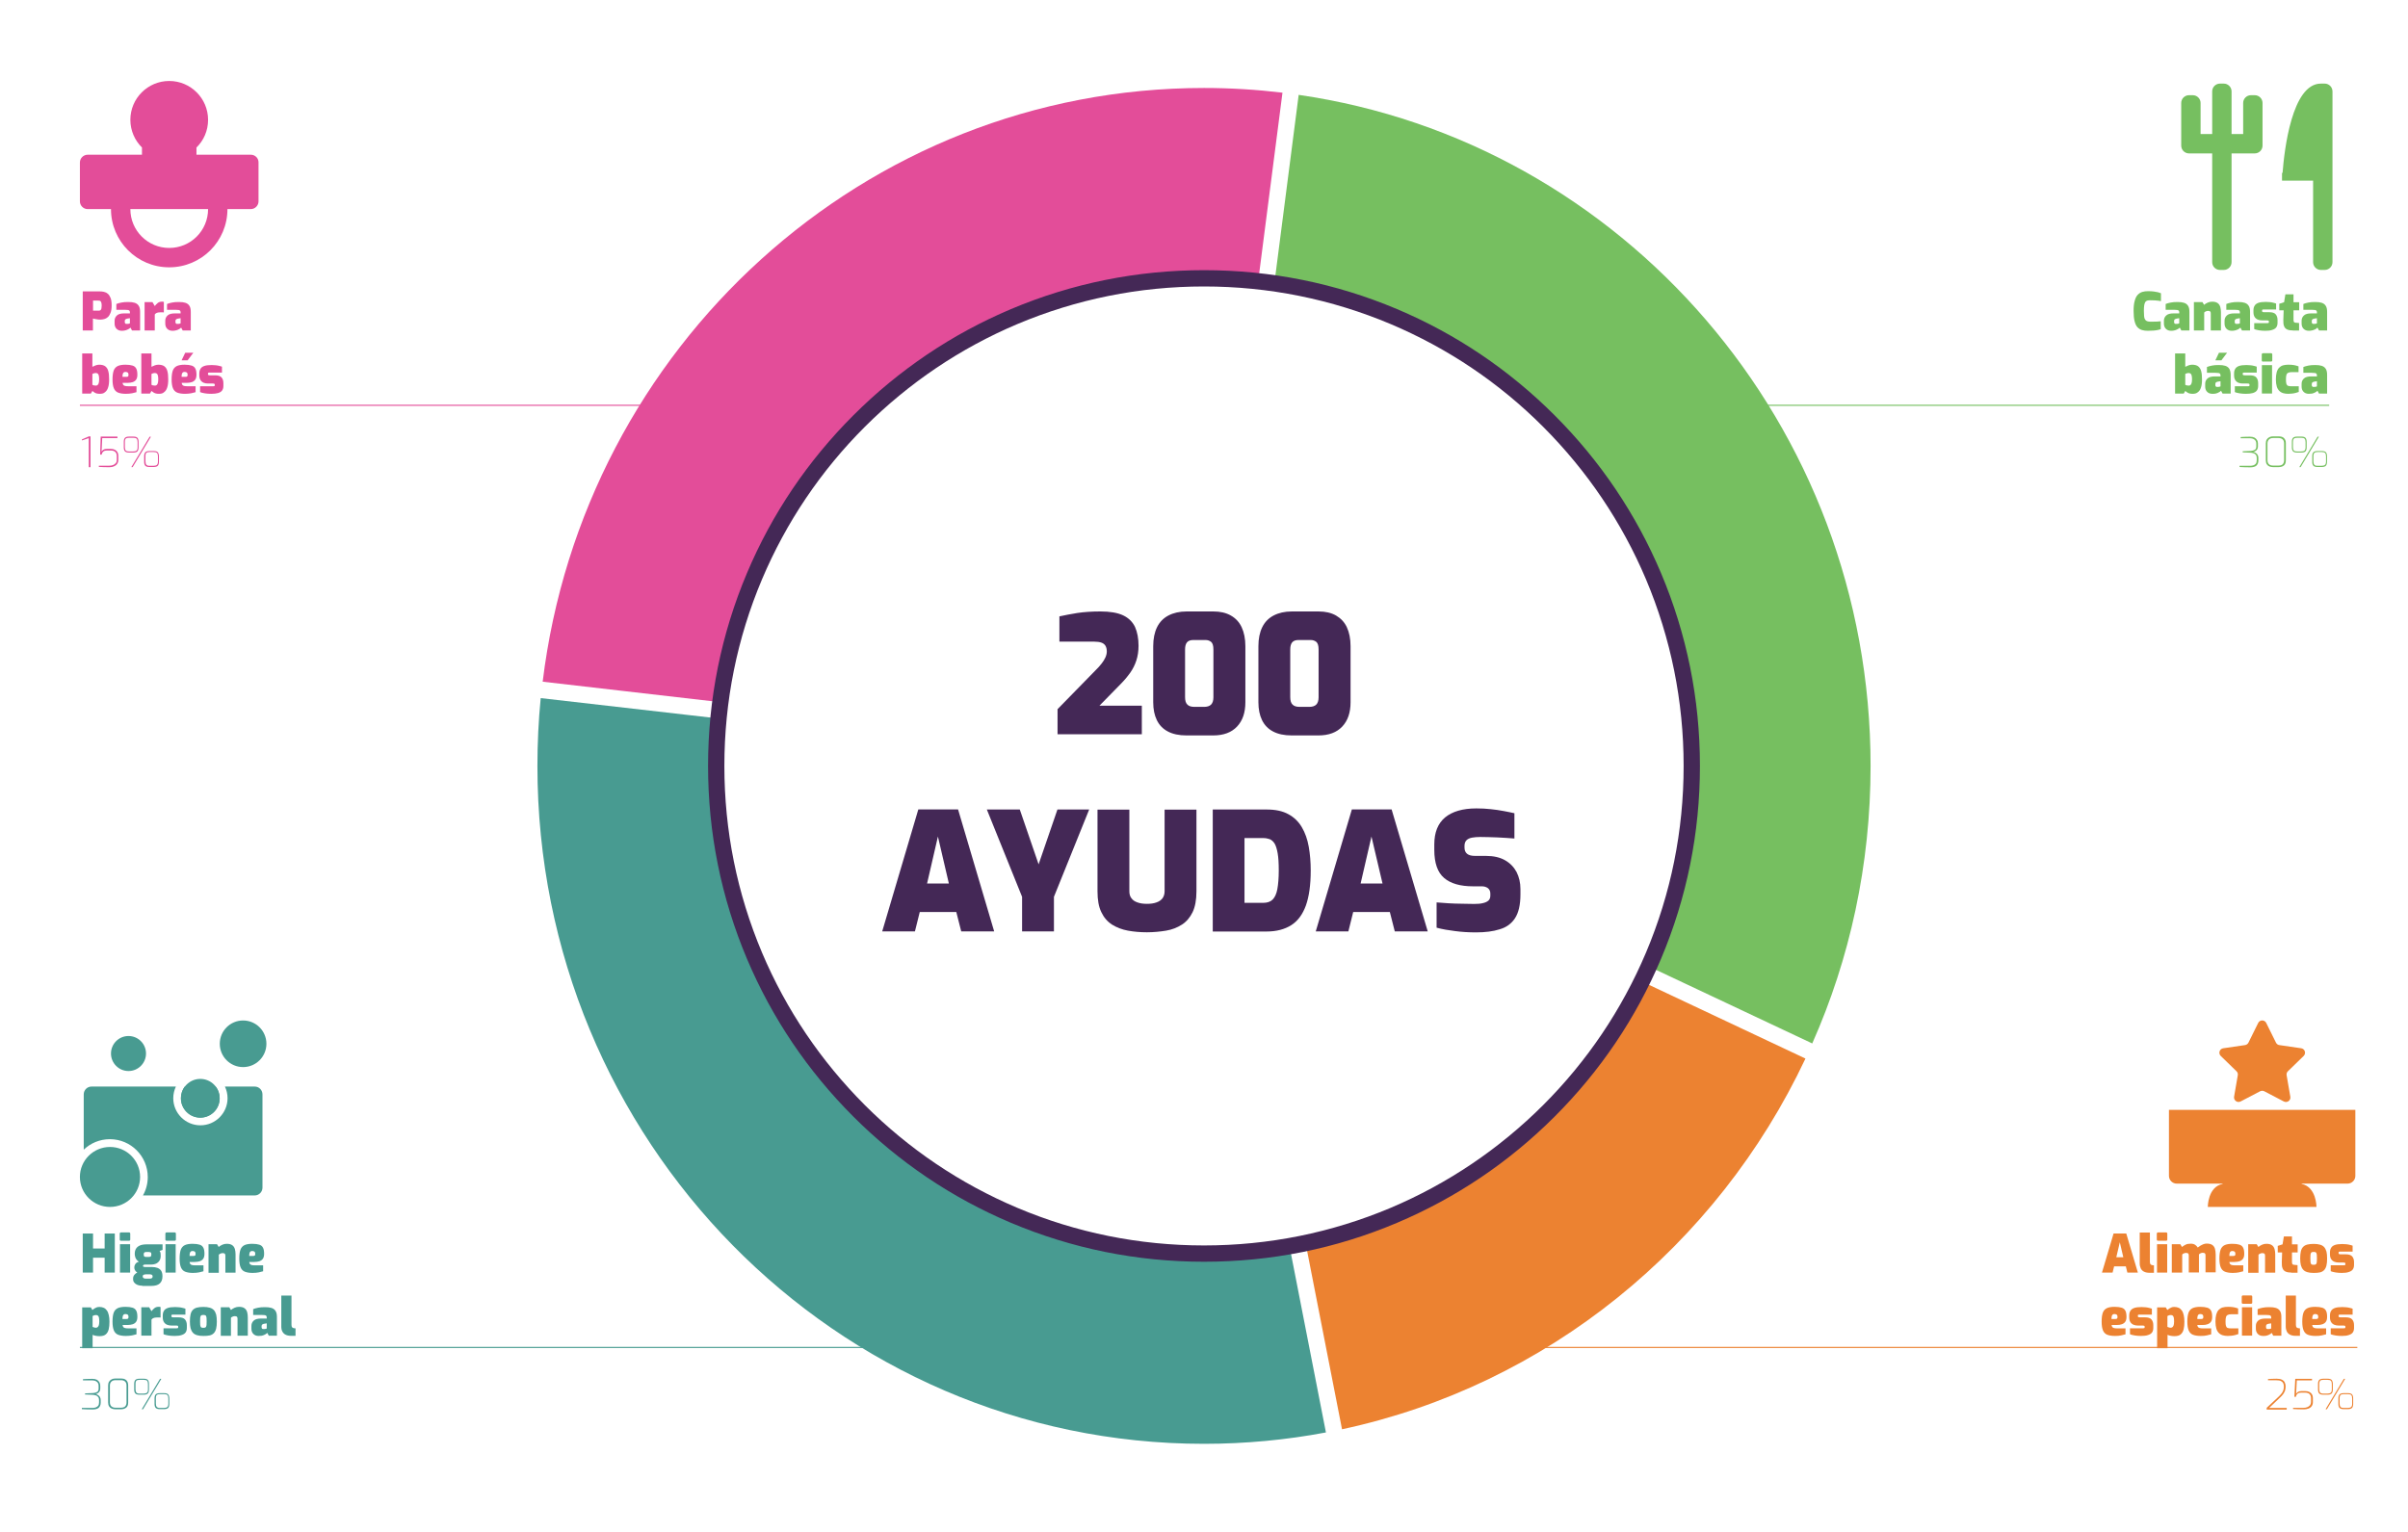 <?xml version="1.0" encoding="utf-8"?>
<!-- Generator: Adobe Illustrator 25.2.3, SVG Export Plug-In . SVG Version: 6.00 Build 0)  -->
<svg version="1.1" xmlns="http://www.w3.org/2000/svg" xmlns:xlink="http://www.w3.org/1999/xlink" x="0px" y="0px"
	 viewBox="0 0 2200 1400" style="enable-background:new 0 0 2200 1400;" xml:space="preserve">
<style type="text/css">
	.st0{fill:#D695C0;}
	.st1{fill:#E34D99;}
	.st2{fill:#76BF60;}
	.st3{fill:#EC8231;}
	.st4{fill:#489B91;}
	.st5{fill:none;stroke:#442856;stroke-linecap:round;stroke-miterlimit:10;}
	.st6{fill:#BEA3CC;}
	.st7{fill:#442856;}
	.st8{fill:#785089;}
	.st9{fill:none;stroke:#442856;stroke-width:15;stroke-miterlimit:10;}
	.st10{fill:none;stroke:#BEA3CC;stroke-width:15;stroke-linecap:round;stroke-miterlimit:10;stroke-dasharray:12,21;}
	.st11{clip-path:url(#SVGID_2_);}
	.st12{fill:none;stroke:#D695C0;stroke-width:16;stroke-miterlimit:10;}
	.st13{fill:none;stroke:#785089;stroke-width:15;stroke-linecap:round;stroke-miterlimit:10;}
	.st14{fill:#C7E2C0;}
	.st15{fill:#9BD2CA;}
	.st16{fill:#FBC089;}
	.st17{fill:#E9A6C9;}
	.st18{fill:#F0CEE2;}
	.st19{fill:none;stroke:#442856;stroke-width:15;stroke-linecap:round;stroke-miterlimit:10;}
</style>
<g id="Layer_1">
	<path class="st1" d="M658.1,641.7c28.5-218.6,215.5-387.4,441.9-387.4c16.7,0,33.2,0.9,49.5,2.7l22.2-172.3
		c-23.5-2.8-47.4-4.3-71.6-4.3c-310.7,0-567.1,236.7-604.3,542.6L658.1,641.7z"/>
	<path class="st2" d="M1164.3,258.9c215.6,31.2,381.3,216.8,381.3,441c0,65.3-14.1,127.4-39.3,183.3l149.4,70.4
		C1690,876.3,1709,790.4,1709,700c0-312.3-227.1-570.6-522.5-613.3L1164.3,258.9z"/>
	<path class="st3" d="M1499.9,896.9c-59.5,120.6-172,210.5-307.1,239.1l33.3,170.2c187.2-40.1,342.8-167.7,423.4-338.8L1499.9,896.9
		z"/>
	<path class="st4" d="M1178.1,1138.8c-25.4,4.5-51.5,6.8-78.1,6.8c-246.1,0-445.7-199.5-445.7-445.7c0-14.6,0.7-29.1,2.1-43.3
		L494,638c-2,20.4-3,41.1-3,62c0,342.1,272.7,619.5,609,619.5c38,0,75.3-3.6,111.4-10.4L1178.1,1138.8z"/>
	<path class="st7" d="M1100,1153.1c-61.2,0-120.5-12-176.4-35.6c-54-22.8-102.4-55.5-144-97.1c-41.6-41.6-74.3-90.1-97.1-144
		c-23.6-55.9-35.6-115.2-35.6-176.4s12-120.5,35.6-176.4c22.8-54,55.5-102.4,97.1-144c41.6-41.6,90.1-74.3,144-97.1
		c55.9-23.6,115.2-35.6,176.4-35.6s120.5,12,176.4,35.6c54,22.8,102.4,55.5,144,97.1c41.6,41.6,74.3,90.1,97.1,144
		c23.6,55.9,35.6,115.2,35.6,176.4s-12,120.5-35.6,176.4c-22.8,54-55.5,102.4-97.1,144c-41.6,41.6-90.1,74.3-144,97.1
		C1220.5,1141.2,1161.2,1153.1,1100,1153.1z M1100,261.8c-59.2,0-116.5,11.6-170.6,34.4c-52.2,22.1-99,53.7-139.3,93.9
		c-40.2,40.2-71.8,87.1-93.9,139.3c-22.8,54-34.4,111.4-34.4,170.6s11.6,116.5,34.4,170.6c22.1,52.2,53.7,99,93.9,139.3
		c40.2,40.2,87.1,71.8,139.3,93.9c54,22.8,111.4,34.4,170.6,34.4s116.5-11.6,170.6-34.4c52.2-22.1,99-53.7,139.3-93.9
		c40.2-40.2,71.8-87.1,93.9-139.3c22.8-54,34.4-111.4,34.4-170.6s-11.6-116.5-34.4-170.6c-22.1-52.2-53.7-99-93.9-139.3
		s-87.1-71.8-139.3-93.9C1216.5,273.4,1159.2,261.8,1100,261.8z"/>
	<g>
		<path class="st7" d="M966.2,671.2v-23.1l34.6-35.4c2.2-2.2,4.1-4.2,5.6-6.2c1.5-1.9,2.7-3.8,3.5-5.6c0.8-1.8,1.3-3.6,1.3-5.5
			c0-2.1-0.4-3.8-1.2-5.2c-0.8-1.3-2-2.3-3.7-2.9s-3.8-0.9-6.4-0.9h-32v-23.1c4.9-1.1,10.4-2.1,16.4-3.1c6-0.9,13.1-1.4,21.1-1.4
			c8.8,0,15.7,1.2,20.8,3.6c5,2.4,8.6,6,10.8,10.6c2.1,4.7,3.2,10.5,3.2,17.2c0,4.9-0.7,9.4-2,13.4c-1.3,4-3.2,7.8-5.6,11.2
			c-2.5,3.5-5.4,7-8.9,10.5l-19.2,19.6h38.7v26.1H966.2z"/>
		<path class="st7" d="M1084,672.1c-6.8,0-12.5-1.2-17-3.6c-4.6-2.4-7.9-5.9-10.1-10.4c-2.2-4.5-3.3-10-3.3-16.3v-51.2
			c0-6.9,1.2-12.7,3.5-17.4c2.3-4.7,5.8-8.3,10.4-10.7c4.6-2.4,10.1-3.7,16.7-3.7h24.3c6.3,0,11.6,1.2,16,3.7
			c4.4,2.5,7.7,6,9.9,10.7c2.2,4.7,3.4,10.5,3.4,17.4v51.2c0,9.4-2.5,16.8-7.6,22.2c-5.1,5.4-12.3,8.1-21.8,8.1H1084z M1091.2,646h9
			c2.7,0,4.8-0.7,6.2-2c1.4-1.4,2.2-3.6,2.2-6.7v-43.7c0-3.5-0.7-5.8-2.1-7c-1.4-1.1-3.1-1.7-5.1-1.7h-11.2c-2.6,0-4.5,0.7-5.7,2.1
			c-1.2,1.4-1.8,3.6-1.8,6.6v43.5c0,3.2,0.7,5.5,2.1,6.8C1086.1,645.3,1088.2,646,1091.2,646z"/>
		<path class="st7" d="M1180.1,672.1c-6.8,0-12.5-1.2-17-3.6c-4.6-2.4-7.9-5.9-10.1-10.4c-2.2-4.5-3.3-10-3.3-16.3v-51.2
			c0-6.9,1.2-12.7,3.5-17.4c2.3-4.7,5.8-8.3,10.4-10.7c4.6-2.4,10.1-3.7,16.7-3.7h24.3c6.3,0,11.6,1.2,16,3.7
			c4.3,2.5,7.7,6,9.9,10.7c2.2,4.7,3.4,10.5,3.4,17.4v51.2c0,9.4-2.5,16.8-7.6,22.2c-5.1,5.4-12.3,8.1-21.8,8.1H1180.1z M1187.3,646
			h9c2.7,0,4.8-0.7,6.2-2c1.4-1.4,2.2-3.6,2.2-6.7v-43.7c0-3.5-0.7-5.8-2.1-7c-1.4-1.1-3.1-1.7-5.1-1.7h-11.2
			c-2.6,0-4.5,0.7-5.7,2.1c-1.2,1.4-1.8,3.6-1.8,6.6v43.5c0,3.2,0.7,5.5,2.1,6.8C1182.2,645.3,1184.4,646,1187.3,646z"/>
		<path class="st7" d="M806,851.2l33-111.5h36.3l33,111.5h-30.1l-4.5-17.7h-33.4l-4.4,17.7H806z M847,807.4h19.9l-10-42.9L847,807.4
			z"/>
		<path class="st7" d="M933.8,851.2v-31.6l-32.2-79.8h30.1l17.2,50.1l17.2-50.1h29l-32.2,79.8v31.6H933.8z"/>
		<path class="st7" d="M1047.8,852c-6.1,0-11.9-0.5-17.3-1.5c-5.5-1-10.3-2.9-14.5-5.5c-4.2-2.7-7.5-6.5-9.8-11.4
			c-2.4-4.9-3.5-11.2-3.5-19v-74.7h29.1v74.6c0,2.6,0.6,4.8,1.9,6.4c1.2,1.7,3.1,3,5.5,3.8c2.4,0.9,5.3,1.3,8.7,1.3
			c3.4,0,6.3-0.4,8.7-1.3c2.4-0.8,4.2-2.1,5.5-3.8c1.2-1.7,1.9-3.8,1.9-6.4v-74.6h29.1v74.7c0,7.8-1.2,14.2-3.5,19
			c-2.4,4.9-5.6,8.7-9.8,11.4c-4.2,2.7-9,4.6-14.4,5.5S1054,852,1047.8,852z"/>
		<path class="st7" d="M1108,851.2V739.8h49.2c8.1,0,14.7,1.4,19.9,4.3c5.2,2.8,9.3,6.8,12.3,11.9c3,5.1,5.1,11,6.3,17.8
			c1.2,6.8,1.8,14,1.8,21.8c0,13.1-1.5,23.7-4.4,31.9c-3,8.2-7.4,14.2-13.4,18c-6,3.8-13.5,5.8-22.6,5.8H1108z M1137,825.1h17.1
			c3.7,0,6.6-1,8.6-3c2-2,3.5-5.2,4.3-9.5c0.8-4.4,1.3-10,1.3-17c0-6.6-0.3-11.9-1-15.8c-0.7-3.9-1.6-6.9-2.8-8.9
			c-1.3-2-2.8-3.3-4.5-4c-1.8-0.6-3.7-1-5.9-1H1137V825.1z"/>
		<path class="st7" d="M1202.1,851.2l33-111.5h36.3l33,111.5h-30.1l-4.5-17.7h-33.5l-4.4,17.7H1202.1z M1243.1,807.4h20l-10.1-42.9
			L1243.1,807.4z"/>
		<path class="st7" d="M1348.4,852.1c-3.3,0-6.5-0.1-9.7-0.3c-3.2-0.2-6.3-0.5-9.3-0.9c-3.1-0.4-6-0.8-8.8-1.3
			c-2.8-0.5-5.5-1.1-8.1-1.8v-23.1c3.4,0.3,7.1,0.6,11,0.8c3.9,0.2,8,0.4,12,0.4c4,0.1,7.8,0.2,11.3,0.2c3.3,0,6-0.2,8.2-0.8
			c2.2-0.5,3.8-1.3,5-2.4c1.1-1.1,1.6-2.6,1.6-4.5v-1.8c0-2.2-0.8-3.8-2.3-5c-1.6-1.1-3.4-1.6-5.5-1.6h-8c-11.6,0-20.4-2.5-26.4-7.6
			c-6-5.1-9-13.7-9-25.7v-5c0-11,3.3-19.2,9.9-24.7c6.6-5.4,16.1-8.2,28.5-8.2c4.7,0,9.1,0.2,13.3,0.7c4.1,0.4,8,1,11.7,1.7
			c3.6,0.7,6.9,1.3,9.8,2v23.1c-4.6-0.4-9.8-0.7-15.5-1c-5.8-0.2-11-0.4-15.7-0.4c-2.8,0-5.3,0.2-7.5,0.6c-2.2,0.4-3.9,1.2-5.1,2.4
			s-1.8,3-1.8,5.2v1.5c0,2.5,0.8,4.4,2.4,5.7c1.6,1.3,4,1.9,7.3,1.9h9.9c7,0,12.8,1.3,17.5,4c4.7,2.7,8.1,6.3,10.5,10.8
			c2.3,4.6,3.5,9.7,3.5,15.5v4.9c0,9.5-1.7,16.8-5,21.8c-3.3,5-8,8.4-14.1,10.1C1364.2,851.2,1356.9,852.1,1348.4,852.1z"/>
	</g>
	<g>
		<path class="st2" d="M2060,87h-3.5c-3.9,0-7.1,3.2-7.1,7.1v28.4h-10.6v-39c0-3.9-3.2-7.1-7.1-7.1h-3.5c-3.9,0-7.1,3.2-7.1,7.1v39
			h-10.6V94.1c0-3.9-3.2-7.1-7.1-7.1h-3.5c-3.9,0-7.1,3.2-7.1,7.1v28.4v10.6c0,3.9,3.2,7.1,7.1,7.1h3.5h17.7v99.4
			c0,3.9,3.2,7.1,7.1,7.1h3.5c3.9,0,7.1-3.2,7.1-7.1v-99.4h17.7h3.5c3.9,0,7.1-3.2,7.1-7.1v-10.6V94.1
			C2067.1,90.2,2063.9,87,2060,87z"/>
		<path class="st2" d="M2123.9,76.4h-3.5c-26.4,0-33.4,60.6-35,81.6h-0.5v7.1h28.4v74.5c0,3.9,3.2,7.1,7.1,7.1h3.5
			c3.9,0,7.1-3.2,7.1-7.1V83.5C2131,79.6,2127.8,76.4,2123.9,76.4z"/>
	</g>
	<g>
		<path class="st1" d="M75.6,302v-35.7h15.6c1.2,0,2.5,0.1,3.7,0.4c1.3,0.3,2.5,0.8,3.5,1.7c1.1,0.8,1.9,2.1,2.6,3.8
			c0.7,1.7,1,4,1,6.8c0,2.9-0.3,5.2-1,6.9s-1.5,3.1-2.5,3.9c-1,0.9-2.1,1.5-3.3,1.8c-1.2,0.3-2.4,0.5-3.5,0.5c-0.6,0-1.2,0-1.9-0.1
			c-0.7-0.1-1.3-0.2-1.9-0.3c-0.6-0.1-1.2-0.2-1.7-0.3c-0.5-0.1-1-0.2-1.3-0.3V302H75.6z M85,283.9h5.4c0.6,0,1.1-0.2,1.5-0.5
			c0.4-0.4,0.6-0.9,0.8-1.6c0.1-0.7,0.2-1.5,0.2-2.6c0-1-0.1-1.8-0.3-2.5c-0.2-0.7-0.4-1.2-0.8-1.5c-0.4-0.3-0.8-0.5-1.4-0.5H85
			V283.9z"/>
		<path class="st1" d="M111.3,302.3c-2,0-3.6-0.6-4.8-1.8c-1.2-1.2-1.8-2.8-1.8-4.8v-2.6c0-1.9,0.7-3.5,2.1-4.8
			c1.4-1.3,3.6-1.9,6.7-1.9h5.2v-0.8c0-0.6-0.1-1.1-0.3-1.5c-0.2-0.4-0.7-0.6-1.4-0.8c-0.7-0.1-1.8-0.2-3.2-0.2h-7.5v-5.3
			c1.3-0.5,2.9-1,4.6-1.3c1.7-0.4,3.9-0.5,6.4-0.5c2.2,0,4.1,0.2,5.7,0.7c1.6,0.5,2.9,1.4,3.7,2.7c0.9,1.3,1.3,3.2,1.3,5.6V302h-7.4
			l-1.4-2.6c-0.3,0.3-0.7,0.6-1.2,1c-0.5,0.3-1,0.6-1.7,0.9c-0.6,0.3-1.4,0.5-2.2,0.7C113.3,302.2,112.3,302.3,111.3,302.3z
			 M116.2,296c0.2,0,0.3,0,0.5,0c0.2,0,0.4-0.1,0.6-0.1c0.2,0,0.4-0.1,0.6-0.1c0.2,0,0.3-0.1,0.5-0.2c0.1-0.1,0.2-0.1,0.3-0.1v-4.7
			l-2,0.3c-0.9,0.1-1.6,0.4-2,0.7c-0.5,0.3-0.7,0.9-0.7,1.6v1c0,0.4,0.1,0.8,0.3,1c0.2,0.3,0.4,0.5,0.8,0.6
			C115.3,295.9,115.7,296,116.2,296z"/>
		<path class="st1" d="M132.1,302v-25.9h7.2l2.1,3.6c0.8-1.1,1.7-2,2.7-2.8c1-0.8,2.2-1.2,3.7-1.2c0.3,0,0.6,0,0.9,0
			c0.4,0,0.7,0.1,1,0.2v9.6c-0.5-0.1-1.1-0.1-1.7-0.1c-0.6,0-1.1,0-1.5,0c-0.8,0-1.5,0.1-2.1,0.2c-0.6,0.1-1.2,0.4-1.7,0.6
			s-0.9,0.7-1.3,1.2V302H132.1z"/>
		<path class="st1" d="M157.6,302.3c-2,0-3.6-0.6-4.8-1.8c-1.2-1.2-1.8-2.8-1.8-4.8v-2.6c0-1.9,0.7-3.5,2.1-4.8
			c1.4-1.3,3.6-1.9,6.7-1.9h5.2v-0.8c0-0.6-0.1-1.1-0.3-1.5c-0.2-0.4-0.7-0.6-1.4-0.8c-0.7-0.1-1.8-0.2-3.2-0.2h-7.5v-5.3
			c1.3-0.5,2.9-1,4.6-1.3c1.7-0.4,3.9-0.5,6.4-0.5c2.2,0,4.1,0.2,5.7,0.7c1.6,0.5,2.9,1.4,3.7,2.7c0.9,1.3,1.3,3.2,1.3,5.6V302h-7.4
			l-1.4-2.6c-0.3,0.3-0.7,0.6-1.2,1c-0.5,0.3-1,0.6-1.7,0.9c-0.6,0.3-1.4,0.5-2.2,0.7C159.5,302.2,158.6,302.3,157.6,302.3z
			 M162.5,296c0.2,0,0.3,0,0.5,0c0.2,0,0.4-0.1,0.6-0.1c0.2,0,0.4-0.1,0.6-0.1c0.2,0,0.3-0.1,0.5-0.2c0.1-0.1,0.2-0.1,0.3-0.1v-4.7
			l-2,0.3c-0.9,0.1-1.6,0.4-2,0.7c-0.5,0.3-0.7,0.9-0.7,1.6v1c0,0.4,0.1,0.8,0.3,1c0.2,0.3,0.4,0.5,0.8,0.6
			C161.6,295.9,162,296,162.5,296z"/>
		<path class="st1" d="M91.2,359.9c-1.1,0-2-0.1-2.8-0.3c-0.8-0.2-1.5-0.5-2.1-0.9s-1.3-0.9-1.9-1.4l-1.4,2.4h-7.9V323h9.3v12.2
			c0.9-0.4,1.9-0.9,3-1.3c1.1-0.4,2.2-0.6,3.3-0.6c2.3,0,4.1,0.5,5.4,1.4c1.3,1,2.3,2.4,2.8,4.4c0.6,2,0.8,4.6,0.8,7.8
			c0,3-0.3,5.5-1,7.4c-0.6,1.9-1.6,3.3-2.9,4.2C94.8,359.5,93.2,359.9,91.2,359.9z M87.6,352.4c0.5,0,0.9-0.1,1.4-0.4
			c0.4-0.3,0.8-0.8,1.1-1.6c0.3-0.8,0.5-2.1,0.5-3.8c0-1.8-0.2-3.1-0.5-3.9c-0.3-0.8-0.7-1.3-1.2-1.5c-0.5-0.2-0.9-0.3-1.4-0.3
			c-0.6,0-1.2,0.1-1.8,0.3s-1.1,0.4-1.3,0.6v9.9c0.4,0.2,0.8,0.4,1.3,0.5C86.2,352.3,86.9,352.4,87.6,352.4z"/>
		<path class="st1" d="M115,359.9c-2.9,0-5.3-0.4-7.1-1.1c-1.8-0.7-3.1-2.1-3.9-4s-1.2-4.6-1.2-8c0-3.6,0.4-6.3,1.1-8.2
			c0.7-1.9,2-3.3,3.7-4.1s4.1-1.2,7-1.2c2.8,0,4.9,0.3,6.5,0.8c1.6,0.5,2.7,1.4,3.4,2.8c0.7,1.3,1,3.2,1,5.6c0,1.9-0.4,3.4-1.1,4.4
			c-0.7,1.1-1.8,1.8-3.1,2.3c-1.3,0.4-2.9,0.7-4.8,0.7H112c0.1,0.8,0.3,1.4,0.6,1.8c0.3,0.5,0.8,0.8,1.6,1c0.8,0.2,1.9,0.3,3.4,0.3
			h7.1v5.4c-1.1,0.3-2.5,0.6-4,1C119,359.7,117.2,359.9,115,359.9z M111.9,344.4h3.7c0.6,0,1.1-0.1,1.4-0.4s0.4-0.8,0.4-1.5
			c0-0.6-0.1-1.1-0.3-1.5c-0.2-0.4-0.5-0.7-0.9-0.8c-0.4-0.2-1-0.3-1.6-0.3c-0.6,0-1.1,0.1-1.5,0.4c-0.4,0.3-0.7,0.7-0.9,1.4
			C112,342.3,111.9,343.3,111.9,344.4z"/>
		<path class="st1" d="M145.2,359.9c-1.1,0-2-0.1-2.8-0.3c-0.8-0.2-1.5-0.5-2.1-0.9s-1.3-0.9-1.9-1.4l-1.4,2.4h-7.9V323h9.3v12.2
			c0.9-0.4,1.9-0.9,3-1.3c1.1-0.4,2.2-0.6,3.3-0.6c2.3,0,4.1,0.5,5.4,1.4c1.3,1,2.3,2.4,2.8,4.4c0.6,2,0.8,4.6,0.8,7.8
			c0,3-0.3,5.5-1,7.4c-0.6,1.9-1.6,3.3-2.9,4.2C148.8,359.5,147.2,359.9,145.2,359.9z M141.6,352.4c0.5,0,0.9-0.1,1.4-0.4
			c0.4-0.3,0.8-0.8,1.1-1.6c0.3-0.8,0.5-2.1,0.5-3.8c0-1.8-0.2-3.1-0.5-3.9c-0.3-0.8-0.7-1.3-1.2-1.5c-0.5-0.2-0.9-0.3-1.4-0.3
			c-0.6,0-1.2,0.1-1.8,0.3s-1.1,0.4-1.3,0.6v9.9c0.4,0.2,0.8,0.4,1.3,0.5C140.2,352.3,140.9,352.4,141.6,352.4z"/>
		<path class="st1" d="M169,359.9c-2.9,0-5.3-0.4-7.1-1.1c-1.8-0.7-3.1-2.1-3.9-4s-1.2-4.6-1.2-8c0-3.6,0.4-6.3,1.1-8.2
			c0.7-1.9,2-3.3,3.7-4.1s4.1-1.2,7-1.2c2.8,0,4.9,0.3,6.5,0.8c1.6,0.5,2.7,1.4,3.4,2.8c0.7,1.3,1,3.2,1,5.6c0,1.9-0.4,3.4-1.1,4.4
			c-0.7,1.1-1.8,1.8-3.1,2.3c-1.3,0.4-2.9,0.7-4.8,0.7H166c0.1,0.8,0.3,1.4,0.6,1.8c0.3,0.5,0.8,0.8,1.6,1c0.8,0.2,1.9,0.3,3.4,0.3
			h7.1v5.4c-1.1,0.3-2.5,0.6-4,1C173,359.7,171.2,359.9,169,359.9z M165.9,329.3l3.3-6.9h7.4l-5.2,6.9H165.9z M165.9,344.4h3.7
			c0.6,0,1.1-0.1,1.4-0.4s0.4-0.8,0.4-1.5c0-0.6-0.1-1.1-0.3-1.5c-0.2-0.4-0.5-0.7-0.9-0.8c-0.4-0.2-1-0.3-1.6-0.3
			c-0.6,0-1.1,0.1-1.5,0.4c-0.4,0.3-0.7,0.7-0.9,1.4C166,342.3,165.9,343.3,165.9,344.4z"/>
		<path class="st1" d="M192.9,359.9c-0.9,0-1.9,0-2.8-0.1c-0.9-0.1-1.8-0.2-2.7-0.3c-0.9-0.1-1.7-0.3-2.5-0.5
			c-0.8-0.2-1.5-0.4-2.1-0.7V353h12c0.4,0,0.7,0,0.9-0.1c0.2-0.1,0.3-0.2,0.4-0.3c0.1-0.1,0.1-0.3,0.1-0.5v-0.6
			c0-0.3-0.1-0.6-0.3-0.7c-0.2-0.2-0.7-0.3-1.5-0.3h-4.3c-1.4,0-2.8-0.2-4-0.7s-2.2-1.3-2.9-2.4c-0.7-1.1-1.1-2.5-1.1-4.4v-1.6
			c0-1.7,0.3-3.1,1-4.2c0.6-1.2,1.8-2.1,3.4-2.7c1.6-0.6,3.9-0.9,6.9-0.9c1.2,0,2.4,0.1,3.6,0.2c1.2,0.1,2.3,0.3,3.4,0.6
			c1,0.2,1.8,0.5,2.4,0.7v5.4h-11.4c-0.5,0-0.8,0.1-1.1,0.2c-0.2,0.1-0.3,0.4-0.3,0.7v0.6c0,0.3,0.1,0.5,0.2,0.6
			c0.1,0.1,0.3,0.2,0.6,0.3c0.3,0.1,0.7,0.1,1.2,0.1h4.5c2.8,0,4.8,0.6,5.9,1.9c1.1,1.3,1.7,3,1.7,5.2v2.6c0,1.7-0.4,3.1-1.2,4.2
			c-0.8,1.1-2.1,1.8-3.7,2.3C197.5,359.7,195.4,359.9,192.9,359.9z"/>
	</g>
	<path class="st1" d="M229.2,141.4h-49.7v-6.6c6.6-6.4,10.6-15.4,10.6-25.3c0-19.6-15.9-35.5-35.5-35.5s-35.5,15.9-35.5,35.5
		c0,9.9,4.1,18.9,10.6,25.3v6.6H80.1c-3.9,0-7.1,3.2-7.1,7.1V184c0,3.9,3.2,7.1,7.1,7.1h21.3c0,29.4,23.8,53.2,53.2,53.2
		s53.2-23.8,53.2-53.2h21.3c3.9,0,7.1-3.2,7.1-7.1v-35.5C236.3,144.6,233.1,141.4,229.2,141.4z M154.6,226.6
		c-19.6,0-35.5-15.9-35.5-35.5h71C190.1,210.7,174.3,226.6,154.6,226.6z"/>
	<rect x="73" y="369.9" class="st1" width="588" height="1"/>
	<g>
		<path class="st1" d="M81.1,426.9v-26.5l-6.2,2.1v-1l6.3-2.7h1.5v28.2H81.1z"/>
		<path class="st1" d="M99.9,427c-1.8,0-3.5,0-5.2-0.1c-1.7,0-3.2-0.1-4.4-0.2v-1.1h9.6c1.2,0,2.4-0.2,3.4-0.6c1-0.4,1.8-1,2.5-1.8
			s0.9-1.8,0.9-2.9v-3.7c0-1.5-0.5-2.7-1.4-3.6c-1-0.9-2.4-1.3-4.2-1.3h-3.4c-1.3,0-2.4,0.3-3.2,0.9c-0.8,0.6-1.4,1.6-1.6,2.9h-1.4
			L92,399h15.3v1.4H93.4l-0.6,12.3c0.3-0.6,0.8-1.1,1.6-1.7c0.8-0.5,1.9-0.8,3.3-0.8h3.5c1.5,0,2.7,0.3,3.7,0.8
			c1,0.5,1.8,1.2,2.4,2.2c0.5,0.9,0.8,2,0.8,3.1v4.1c0,1.4-0.4,2.6-1.1,3.6c-0.7,1-1.7,1.7-3,2.2C102.8,426.8,101.4,427,99.9,427z"
			/>
		<path class="st1" d="M117.9,413.6c-1.8,0-3.1-0.4-3.8-1.2c-0.7-0.8-1-2-1-3.6v-5c0-1.6,0.3-2.8,1-3.6c0.7-0.8,2-1.2,3.9-1.2h3.8
			c1.9,0,3.2,0.4,3.8,1.2c0.7,0.8,1,2,1,3.6v5c0,1.6-0.3,2.8-1,3.6c-0.7,0.8-2,1.2-3.9,1.2H117.9z M118,412.6h3.6
			c1.4,0,2.4-0.3,3.1-0.8s1-1.5,1-3.1V404c0-1.4-0.3-2.4-0.8-3c-0.5-0.6-1.6-0.9-3.1-0.9H118c-1.4,0-2.4,0.2-3,0.7
			c-0.6,0.5-0.9,1.5-0.9,3.1v4.8c0,1.5,0.3,2.5,0.9,3.1C115.6,412.3,116.6,412.6,118,412.6z M120,426.9l16.7-27.8h1.2l-16.7,27.8
			H120z M136.5,426.8c-1.8,0-3.1-0.4-3.8-1.2s-1-2-1-3.6v-5c0-1.6,0.3-2.8,1-3.6c0.7-0.8,2-1.2,3.9-1.2h3.8c1.9,0,3.2,0.4,3.8,1.2
			s1,2,1,3.6v5c0,1.6-0.3,2.8-1,3.6s-2,1.2-3.9,1.2H136.5z M136.6,425.7h3.6c1.4,0,2.4-0.3,3.1-0.8c0.6-0.5,1-1.5,1-3.1v-4.8
			c0-1.4-0.3-2.4-0.8-3c-0.5-0.6-1.6-0.9-3.1-0.9h-3.6c-1.4,0-2.4,0.2-3,0.7c-0.6,0.5-0.9,1.5-0.9,3.1v4.8c0,1.5,0.3,2.5,0.9,3.1
			S135.2,425.7,136.6,425.7z"/>
	</g>
	<g>
		<circle class="st4" cx="117.4" cy="962.8" r="16"/>
		<circle class="st4" cx="222.1" cy="953.9" r="21.3"/>
		<ellipse class="st4" cx="100.5" cy="1075.6" rx="27.5" ry="27.4"/>
		<circle class="st4" cx="183" cy="1003.7" r="17.7"/>
		<g>
			<path class="st4" d="M232.7,993h-27.2c1.5,3.2,2.4,6.8,2.4,10.6c0,13.7-11.1,24.8-24.8,24.8s-24.8-11.1-24.8-24.8
				c0-3.8,0.9-7.4,2.4-10.6H83.6c-3.9,0-7.1,3.2-7.1,7.1v50.6c6.2-6,14.6-9.6,23.9-9.6c19.1,0,34.6,15.5,34.6,34.6
				c0,6.1-1.6,11.8-4.4,16.8h102.1c3.9,0,7.1-3.2,7.1-7.1v-85.2C239.8,996.2,236.7,993,232.7,993z"/>
			<path class="st4" d="M165.3,1003.7c0,9.8,8,17.7,17.7,17.7c9.8,0,17.7-8,17.7-17.7c0-4-1.3-7.7-3.6-10.6h-28.4
				C166.6,996,165.3,999.7,165.3,1003.7z"/>
		</g>
	</g>
	<g>
		<path class="st4" d="M75.6,1163v-35.7H85v13.7h10.6v-13.7h9.3v35.7h-9.3v-13.6H85v13.6H75.6z"/>
		<path class="st4" d="M110.6,1133.9c-0.8,0-1.2-0.4-1.2-1.1v-5.3c0-0.8,0.4-1.2,1.2-1.2h7.3c0.4,0,0.6,0.1,0.8,0.3
			c0.2,0.2,0.3,0.5,0.3,0.9v5.3c0,0.7-0.4,1.1-1.1,1.1H110.6z M109.6,1163v-25.9h9.3v25.9H109.6z"/>
		<path class="st4" d="M130,1175c-1.6,0-3-0.2-4.3-0.7c-1.3-0.5-2.3-1.2-3-2.1c-0.8-0.9-1.1-2-1.1-3.3v-0.5c0-1.3,0.4-2.4,1.2-3.4
			c0.8-1,1.8-1.7,3-2.2c1.2-0.5,2.6-0.8,4-0.8l2.9,2.7c-0.5,0-1,0.1-1.3,0.2c-0.4,0.2-0.6,0.4-0.8,0.6c-0.2,0.3-0.2,0.6-0.2,0.9v0.2
			c0,0.5,0.2,1,0.6,1.3c0.4,0.4,1,0.6,1.8,0.6h4.2c0.7,0,1.3-0.1,1.7-0.4c0.4-0.3,0.7-0.7,0.7-1.2v-0.6c0-0.4-0.1-0.7-0.3-0.9
			c-0.2-0.2-0.5-0.4-0.8-0.6c-0.4-0.1-0.8-0.2-1.2-0.2h-4.4c-3.5,0-6-0.6-7.6-1.8s-2.4-2.7-2.4-4.4c0-1.3,0.4-2.4,1.1-3.4
			c0.7-1,1.8-1.6,3.1-1.9c-0.9-0.6-1.6-1.2-2.2-2c-0.6-0.8-1-1.6-1.2-2.5c-0.3-0.9-0.4-1.8-0.4-2.8c0-1.9,0.4-3.4,1.2-4.7
			s2-2.2,3.6-2.9c1.6-0.7,3.8-1,6.5-1h14.1v5.1l-2.7,0.9c0.2,0.3,0.4,0.7,0.6,1.1s0.3,0.9,0.3,1.5c0.1,0.6,0.1,1.2,0.1,1.9
			c0,1.6-0.3,3-1,4.2c-0.7,1.2-1.7,2.1-3,2.8c-1.4,0.7-3.2,1-5.4,1h-4.9c-0.5,0-1,0.1-1.3,0.3c-0.4,0.2-0.6,0.5-0.6,0.9
			s0.2,0.7,0.6,0.8c0.4,0.1,0.8,0.2,1.3,0.2h6.2c2,0,3.6,0.3,5.1,0.8c1.4,0.5,2.6,1.4,3.4,2.6c0.8,1.2,1.2,2.8,1.2,4.9v0.4
			c0,2.7-0.8,4.8-2.4,6.3c-1.6,1.5-4.2,2.3-7.7,2.3H130z M133.5,1148.7h2.6c0.5,0,1-0.1,1.3-0.2c0.3-0.2,0.5-0.4,0.7-0.8
			c0.1-0.4,0.2-0.8,0.2-1.3c0-0.5-0.1-1-0.2-1.3c-0.1-0.3-0.4-0.6-0.7-0.7c-0.3-0.1-0.8-0.2-1.3-0.2h-2.6c-0.8,0-1.4,0.2-1.7,0.5
			c-0.3,0.3-0.5,0.9-0.5,1.8c0,0.8,0.2,1.4,0.5,1.8C132.2,1148.5,132.7,1148.7,133.5,1148.7z"/>
		<path class="st4" d="M152.3,1133.9c-0.8,0-1.2-0.4-1.2-1.1v-5.3c0-0.8,0.4-1.2,1.2-1.2h7.3c0.4,0,0.6,0.1,0.8,0.3
			c0.2,0.2,0.3,0.5,0.3,0.9v5.3c0,0.7-0.4,1.1-1.1,1.1H152.3z M151.2,1163v-25.9h9.3v25.9H151.2z"/>
		<path class="st4" d="M176.3,1163.3c-2.9,0-5.3-0.4-7.1-1.1c-1.8-0.7-3.1-2.1-3.9-4c-0.8-1.9-1.2-4.6-1.2-8c0-3.6,0.4-6.3,1.1-8.2
			c0.7-1.9,2-3.3,3.7-4.1c1.7-0.8,4.1-1.2,7-1.2c2.8,0,4.9,0.3,6.5,0.8c1.6,0.5,2.7,1.4,3.4,2.8c0.7,1.3,1,3.2,1,5.6
			c0,1.9-0.4,3.4-1.1,4.4c-0.7,1.1-1.8,1.8-3.1,2.3c-1.3,0.4-2.9,0.7-4.8,0.7h-4.6c0.1,0.8,0.3,1.4,0.6,1.8s0.8,0.8,1.6,1
			s1.9,0.3,3.4,0.3h7.1v5.4c-1.1,0.3-2.5,0.6-4,1C180.4,1163.1,178.5,1163.3,176.3,1163.3z M173.2,1147.8h3.7c0.6,0,1.1-0.1,1.4-0.4
			c0.3-0.3,0.4-0.8,0.4-1.5c0-0.6-0.1-1.1-0.3-1.5s-0.5-0.7-0.9-0.8c-0.4-0.2-1-0.3-1.6-0.3c-0.6,0-1.1,0.1-1.5,0.4
			c-0.4,0.3-0.7,0.7-0.9,1.4C173.3,1145.7,173.2,1146.7,173.2,1147.8z"/>
		<path class="st4" d="M190.5,1163v-25.9h7.8l1.5,2.5c0.8-0.7,1.9-1.4,3.2-2c1.3-0.6,2.7-0.9,4.1-0.9c2.2,0,3.9,0.4,5.1,1.3
			c1.2,0.8,1.9,2,2.4,3.5c0.4,1.5,0.6,3.1,0.6,4.9v16.7h-9.3v-15.5c0-0.7-0.1-1.2-0.3-1.5c-0.2-0.4-0.5-0.6-0.9-0.7
			c-0.4-0.1-0.8-0.2-1.3-0.2c-0.4,0-0.8,0.1-1.3,0.2c-0.4,0.1-0.9,0.3-1.2,0.5c-0.4,0.2-0.7,0.5-1,0.8v16.5H190.5z"/>
		<path class="st4" d="M230.8,1163.3c-2.9,0-5.3-0.4-7.1-1.1c-1.8-0.7-3.1-2.1-3.9-4c-0.8-1.9-1.2-4.6-1.2-8c0-3.6,0.4-6.3,1.1-8.2
			c0.7-1.9,2-3.3,3.7-4.1c1.7-0.8,4.1-1.2,7-1.2c2.8,0,4.9,0.3,6.5,0.8c1.6,0.5,2.7,1.4,3.4,2.8c0.7,1.3,1,3.2,1,5.6
			c0,1.9-0.4,3.4-1.1,4.4c-0.7,1.1-1.8,1.8-3.1,2.3c-1.3,0.4-2.9,0.7-4.8,0.7h-4.6c0.1,0.8,0.3,1.4,0.6,1.8s0.8,0.8,1.6,1
			s1.9,0.3,3.4,0.3h7.1v5.4c-1.1,0.3-2.5,0.6-4,1C234.9,1163.1,233,1163.3,230.8,1163.3z M227.7,1147.8h3.7c0.6,0,1.1-0.1,1.4-0.4
			c0.3-0.3,0.4-0.8,0.4-1.5c0-0.6-0.1-1.1-0.3-1.5s-0.5-0.7-0.9-0.8c-0.4-0.2-1-0.3-1.6-0.3c-0.6,0-1.1,0.1-1.5,0.4
			c-0.4,0.3-0.7,0.7-0.9,1.4C227.8,1145.7,227.7,1146.7,227.7,1147.8z"/>
		<path class="st4" d="M75.1,1232v-37.2H83l1.4,2.4c0.6-0.5,1.3-1,1.9-1.4c0.6-0.4,1.3-0.7,2-1c0.7-0.2,1.5-0.4,2.5-0.4
			c1.5,0,2.9,0.3,4,0.8c1.2,0.5,2.1,1.4,2.9,2.5c0.8,1.1,1.3,2.5,1.7,4.2c0.4,1.7,0.6,3.7,0.6,6c0,2.7-0.2,5-0.7,7
			c-0.5,2-1.4,3.5-2.7,4.6c-1.3,1.1-3.2,1.6-5.7,1.6c-1.1,0-2.2-0.1-3.3-0.3c-1.1-0.2-2.1-0.5-3-0.9v12.2H75.1z M87.6,1213.4
			c0.4,0,0.9-0.1,1.4-0.4c0.5-0.3,0.8-0.8,1.2-1.6c0.3-0.8,0.5-2,0.5-3.6s-0.1-2.8-0.3-3.7c-0.2-0.9-0.6-1.5-1-1.8
			c-0.4-0.3-1-0.5-1.6-0.5c-0.7,0-1.3,0.1-1.9,0.3c-0.6,0.2-1,0.4-1.3,0.6v9.9c0.3,0.2,0.8,0.4,1.4,0.5
			C86.4,1213.3,87,1213.4,87.6,1213.4z"/>
		<path class="st4" d="M115,1220.9c-2.9,0-5.3-0.4-7.1-1.1c-1.8-0.7-3.1-2.1-3.9-4s-1.2-4.6-1.2-8c0-3.6,0.4-6.3,1.1-8.2
			c0.7-1.9,2-3.3,3.7-4.1s4.1-1.2,7-1.2c2.8,0,4.9,0.3,6.5,0.8c1.6,0.5,2.7,1.4,3.4,2.8c0.7,1.3,1,3.2,1,5.6c0,1.9-0.4,3.4-1.1,4.4
			c-0.7,1.1-1.8,1.8-3.1,2.3c-1.3,0.4-2.9,0.7-4.8,0.7H112c0.1,0.8,0.3,1.4,0.6,1.8c0.3,0.5,0.8,0.8,1.6,1c0.8,0.2,1.9,0.3,3.4,0.3
			h7.1v5.4c-1.1,0.3-2.5,0.6-4,1C119,1220.7,117.2,1220.9,115,1220.9z M111.9,1205.4h3.7c0.6,0,1.1-0.1,1.4-0.4s0.4-0.8,0.4-1.5
			c0-0.6-0.1-1.1-0.3-1.5c-0.2-0.4-0.5-0.7-0.9-0.8c-0.4-0.2-1-0.3-1.6-0.3c-0.6,0-1.1,0.1-1.5,0.4c-0.4,0.3-0.7,0.7-0.9,1.4
			C112,1203.3,111.9,1204.3,111.9,1205.4z"/>
		<path class="st4" d="M129.1,1220.6v-25.9h7.2l2.1,3.6c0.8-1.1,1.7-2,2.7-2.8c1-0.8,2.2-1.2,3.7-1.2c0.3,0,0.6,0,0.9,0
			c0.4,0,0.7,0.1,1,0.2v9.6c-0.5-0.1-1.1-0.1-1.7-0.1c-0.6,0-1.1,0-1.5,0c-0.8,0-1.5,0.1-2.1,0.2c-0.6,0.1-1.2,0.4-1.7,0.6
			c-0.5,0.3-0.9,0.7-1.3,1.2v14.6H129.1z"/>
		<path class="st4" d="M159.5,1220.9c-0.9,0-1.9,0-2.8-0.1c-0.9-0.1-1.8-0.2-2.7-0.3c-0.9-0.1-1.7-0.3-2.5-0.5
			c-0.8-0.2-1.5-0.4-2.1-0.7v-5.4h12c0.4,0,0.7,0,0.9-0.1c0.2-0.1,0.3-0.2,0.4-0.3c0.1-0.1,0.1-0.3,0.1-0.5v-0.6
			c0-0.3-0.1-0.6-0.3-0.7c-0.2-0.2-0.7-0.3-1.5-0.3h-4.3c-1.4,0-2.8-0.2-4-0.7s-2.2-1.3-2.9-2.4c-0.7-1.1-1.1-2.5-1.1-4.4v-1.6
			c0-1.7,0.3-3.1,1-4.2c0.6-1.2,1.8-2.1,3.4-2.7c1.6-0.6,3.9-0.9,6.9-0.9c1.2,0,2.4,0.1,3.6,0.2c1.2,0.1,2.3,0.3,3.4,0.6
			c1,0.2,1.8,0.5,2.4,0.7v5.4h-11.4c-0.5,0-0.8,0.1-1.1,0.2c-0.2,0.1-0.3,0.4-0.3,0.7v0.6c0,0.3,0.1,0.5,0.2,0.6
			c0.1,0.1,0.3,0.2,0.6,0.3c0.3,0.1,0.7,0.1,1.2,0.1h4.5c2.8,0,4.8,0.6,5.9,1.9c1.1,1.3,1.7,3,1.7,5.2v2.6c0,1.7-0.4,3.1-1.2,4.2
			c-0.8,1.1-2.1,1.8-3.7,2.3C164.1,1220.7,162,1220.9,159.5,1220.9z"/>
		<path class="st4" d="M185.8,1220.9c-2.3,0-4.2-0.2-5.8-0.7s-2.9-1.2-3.8-2.3c-1-1.1-1.6-2.4-2.1-4.1c-0.4-1.7-0.6-3.7-0.6-6.1
			c0-2.6,0.2-4.7,0.6-6.5c0.4-1.7,1.1-3.1,2.1-4.1c1-1,2.2-1.7,3.8-2.1c1.6-0.4,3.5-0.6,5.8-0.6c2.3,0,4.2,0.2,5.8,0.7
			c1.6,0.4,2.8,1.2,3.8,2.2c0.9,1,1.6,2.4,2.1,4.1c0.4,1.7,0.6,3.8,0.6,6.4c0,2.5-0.2,4.6-0.6,6.3c-0.4,1.7-1.1,3.1-2,4.1
			c-0.9,1-2.2,1.8-3.8,2.2S188.2,1220.9,185.8,1220.9z M185.8,1213.5c0.6,0,1.1-0.1,1.5-0.2c0.4-0.1,0.7-0.4,0.9-0.7
			c0.2-0.4,0.4-1,0.5-1.8c0.1-0.8,0.1-1.9,0.1-3.2s0-2.4-0.1-3.2c-0.1-0.8-0.3-1.4-0.5-1.8c-0.2-0.4-0.5-0.6-0.9-0.7
			c-0.4-0.1-0.9-0.2-1.5-0.2c-0.6,0-1.1,0.1-1.5,0.2c-0.4,0.1-0.7,0.4-0.9,0.7c-0.2,0.4-0.4,1-0.5,1.8s-0.1,1.8-0.1,3.2
			s0,2.4,0.1,3.2c0.1,0.8,0.3,1.4,0.5,1.8c0.2,0.4,0.5,0.6,0.9,0.7C184.7,1213.4,185.2,1213.5,185.8,1213.5z"/>
		<path class="st4" d="M201.7,1220.6v-25.9h7.8l1.5,2.5c0.8-0.7,1.9-1.4,3.2-2c1.3-0.6,2.7-0.9,4.1-0.9c2.2,0,3.9,0.4,5.1,1.3
			c1.2,0.8,1.9,2,2.4,3.5c0.4,1.5,0.6,3.1,0.6,4.9v16.7H217v-15.5c0-0.7-0.1-1.2-0.3-1.5c-0.2-0.4-0.5-0.6-0.9-0.7
			c-0.4-0.1-0.8-0.2-1.3-0.2c-0.4,0-0.8,0.1-1.3,0.2c-0.4,0.1-0.9,0.3-1.2,0.5c-0.4,0.2-0.7,0.5-1,0.8v16.5H201.7z"/>
		<path class="st4" d="M236.3,1220.9c-2,0-3.6-0.6-4.8-1.8c-1.2-1.2-1.8-2.8-1.8-4.8v-2.6c0-1.9,0.7-3.5,2.1-4.8
			c1.4-1.3,3.6-1.9,6.7-1.9h5.2v-0.8c0-0.6-0.1-1.1-0.3-1.5c-0.2-0.4-0.7-0.6-1.4-0.8c-0.7-0.1-1.8-0.2-3.2-0.2h-7.5v-5.3
			c1.3-0.5,2.9-1,4.6-1.3c1.7-0.4,3.9-0.5,6.4-0.5c2.2,0,4.1,0.2,5.7,0.7c1.6,0.5,2.9,1.4,3.7,2.7c0.9,1.3,1.3,3.2,1.3,5.6v17.1
			h-7.4l-1.4-2.6c-0.3,0.3-0.7,0.6-1.2,1c-0.5,0.3-1,0.6-1.7,0.9c-0.6,0.3-1.4,0.5-2.2,0.7C238.2,1220.8,237.3,1220.9,236.3,1220.9z
			 M241.2,1214.6c0.2,0,0.3,0,0.5,0c0.2,0,0.4-0.1,0.6-0.1c0.2,0,0.4-0.1,0.6-0.1c0.2,0,0.3-0.1,0.5-0.2c0.1-0.1,0.2-0.1,0.3-0.1
			v-4.7l-2,0.3c-0.9,0.1-1.6,0.4-2,0.7c-0.5,0.3-0.7,0.9-0.7,1.6v1c0,0.4,0.1,0.8,0.3,1c0.2,0.3,0.4,0.5,0.8,0.6
			C240.3,1214.5,240.7,1214.6,241.2,1214.6z"/>
		<path class="st4" d="M266.1,1220.8c-2,0-3.7-0.3-5.1-1c-1.3-0.6-2.3-1.6-3-2.9s-1-2.8-1-4.7V1184h9.3v26.8c0,0.6,0.1,1.1,0.2,1.5
			s0.4,0.7,0.7,1c0.3,0.2,0.7,0.4,1.2,0.5l1.6,0.2v6.8H266.1z"/>
	</g>
	<rect x="73" y="1230.9" class="st4" width="777" height="1"/>
	<g>
		<path class="st4" d="M84.6,1288.1c-2,0-3.9,0-5.5-0.1s-3.1-0.1-4.3-0.2v-1.1h9.4c1.1,0,2.2-0.1,3.1-0.4c0.9-0.3,1.7-0.8,2.3-1.5
			c0.6-0.7,0.9-1.8,0.9-3.2v-2.2c0-1.2-0.3-2.1-0.9-2.8c-0.6-0.7-1.3-1.2-2.1-1.4c-0.8-0.3-1.7-0.4-2.5-0.5l-7.3-0.3v-1l7.3-0.3
			c1.5-0.1,2.7-0.4,3.7-1c1-0.6,1.4-1.7,1.4-3.2v-2.4c0-1.6-0.5-2.8-1.6-3.7c-1.1-0.9-2.6-1.3-4.6-1.3h-8.1v-1.1
			c1-0.1,2.2-0.2,3.6-0.2c1.4-0.1,3.1-0.1,4.9-0.1c1.7,0,3.1,0.3,4.1,0.8c1.1,0.6,1.8,1.3,2.4,2.3c0.5,1,0.8,2,0.8,3.2v2.5
			c0,1-0.2,1.8-0.5,2.4c-0.3,0.6-0.7,1.1-1.2,1.5c-0.5,0.4-1,0.7-1.4,0.9c-0.5,0.2-0.9,0.3-1.2,0.3c0.4,0.1,0.8,0.2,1.3,0.4
			c0.5,0.2,1.1,0.6,1.6,1c0.5,0.4,1,1,1.3,1.7c0.4,0.7,0.5,1.5,0.5,2.5v2.3c0,2.1-0.7,3.7-2,4.8C88.9,1287.6,87,1288.1,84.6,1288.1z
			"/>
		<path class="st4" d="M105.4,1287.9c-1.2,0-2.3-0.2-3.3-0.6c-1-0.4-1.8-1.1-2.4-2c-0.6-0.9-0.9-2.1-0.9-3.7v-15.5
			c0-1.4,0.3-2.6,0.9-3.5c0.6-0.9,1.4-1.6,2.4-2.1c1-0.5,2.1-0.7,3.4-0.7h5.2c1.5,0,2.8,0.3,3.7,0.8c1,0.6,1.6,1.3,2.1,2.3
			c0.4,0.9,0.6,2,0.6,3.2v15.5c0,2.3-0.6,3.9-1.8,4.8c-1.2,1-2.8,1.5-4.7,1.5H105.4z M105.6,1286.5h4.8c1.8,0,3.2-0.4,4-1.3
			c0.8-0.9,1.2-2.1,1.2-3.6v-15.3c0-1.6-0.4-2.9-1.3-3.7c-0.8-0.8-2.1-1.3-3.8-1.3h-4.9c-1.6,0-2.9,0.4-3.8,1.3
			c-1,0.9-1.4,2.1-1.4,3.7v15.3c0,1.6,0.5,2.9,1.4,3.7C102.7,1286.1,104,1286.5,105.6,1286.5z"/>
		<path class="st4" d="M127.4,1274.6c-1.8,0-3.1-0.4-3.8-1.2c-0.7-0.8-1-2-1-3.6v-5c0-1.6,0.3-2.8,1-3.6c0.7-0.8,2-1.2,3.9-1.2h3.8
			c1.9,0,3.2,0.4,3.8,1.2c0.7,0.8,1,2,1,3.6v5c0,1.6-0.3,2.8-1,3.6s-2,1.2-3.9,1.2H127.4z M127.5,1273.6h3.6c1.4,0,2.4-0.3,3.1-0.8
			s1-1.5,1-3.1v-4.8c0-1.4-0.3-2.4-0.8-3c-0.5-0.6-1.6-0.9-3.1-0.9h-3.6c-1.4,0-2.4,0.2-3,0.7s-0.9,1.5-0.9,3.1v4.8
			c0,1.5,0.3,2.5,0.9,3.1C125.1,1273.3,126.1,1273.6,127.5,1273.6z M129.5,1287.9l16.7-27.8h1.2l-16.7,27.8H129.5z M146,1287.8
			c-1.8,0-3.1-0.4-3.8-1.2c-0.7-0.8-1-2-1-3.6v-5c0-1.6,0.3-2.8,1-3.6c0.7-0.8,2-1.2,3.9-1.2h3.8c1.9,0,3.2,0.4,3.8,1.2s1,2,1,3.6v5
			c0,1.6-0.3,2.8-1,3.6c-0.7,0.8-2,1.2-3.9,1.2H146z M146.1,1286.7h3.6c1.4,0,2.4-0.3,3.1-0.8c0.6-0.5,1-1.5,1-3.1v-4.8
			c0-1.4-0.3-2.4-0.8-3c-0.5-0.6-1.6-0.9-3.1-0.9h-3.6c-1.4,0-2.4,0.2-3,0.7c-0.6,0.5-0.9,1.5-0.9,3.1v4.8c0,1.5,0.3,2.5,0.9,3.1
			S144.7,1286.7,146.1,1286.7z"/>
	</g>
	<g>
		<path class="st2" d="M1962.3,302.3c-2,0-3.8-0.2-5.4-0.7c-1.6-0.5-3-1.4-4.1-2.6c-1.2-1.3-2-3.1-2.6-5.5c-0.6-2.4-0.9-5.5-0.9-9.4
			c0-3.7,0.3-6.8,1-9.1c0.6-2.4,1.5-4.2,2.7-5.5c1.2-1.3,2.6-2.2,4.2-2.7c1.6-0.5,3.4-0.7,5.3-0.7c2,0,3.7,0.1,5.3,0.3
			c1.5,0.2,2.8,0.5,3.9,0.7c1.1,0.3,1.9,0.6,2.6,0.9v7.2c-0.6-0.1-1.4-0.3-2.4-0.4c-1-0.1-2.1-0.2-3.3-0.3c-1.2-0.1-2.6-0.1-4-0.1
			c-1.1,0-2,0.1-2.8,0.3c-0.8,0.2-1.4,0.7-1.8,1.3s-0.8,1.7-1,3c-0.2,1.3-0.3,3-0.3,5.2c0,1.9,0.1,3.5,0.2,4.8s0.4,2.3,0.9,3
			c0.4,0.7,1,1.2,1.8,1.5c0.8,0.3,1.8,0.5,3,0.5c2.4,0,4.4,0,5.9-0.1c1.5-0.1,2.7-0.2,3.6-0.3v7.2c-0.8,0.3-1.7,0.6-2.8,0.8
			c-1.1,0.2-2.3,0.4-3.8,0.5C1966,302.2,1964.3,302.3,1962.3,302.3z"/>
		<path class="st2" d="M1983.6,302.3c-2,0-3.6-0.6-4.8-1.8c-1.2-1.2-1.8-2.8-1.8-4.8v-2.6c0-1.9,0.7-3.5,2.1-4.8
			c1.4-1.3,3.6-1.9,6.7-1.9h5.2v-0.8c0-0.6-0.1-1.1-0.3-1.5c-0.2-0.4-0.7-0.6-1.4-0.8c-0.7-0.1-1.8-0.2-3.2-0.2h-7.5v-5.3
			c1.3-0.5,2.9-1,4.6-1.3c1.7-0.4,3.9-0.5,6.4-0.5c2.2,0,4.1,0.2,5.7,0.7c1.6,0.5,2.9,1.4,3.7,2.7c0.9,1.3,1.3,3.2,1.3,5.6V302h-7.4
			l-1.4-2.6c-0.3,0.3-0.7,0.6-1.2,1c-0.5,0.3-1,0.6-1.7,0.9c-0.6,0.3-1.4,0.5-2.2,0.7S1984.7,302.3,1983.6,302.3z M1988.5,296
			c0.2,0,0.3,0,0.5,0c0.2,0,0.4-0.1,0.6-0.1c0.2,0,0.4-0.1,0.6-0.1c0.2,0,0.3-0.1,0.5-0.2c0.1-0.1,0.2-0.1,0.3-0.1v-4.7l-2,0.3
			c-0.9,0.1-1.6,0.4-2,0.7c-0.5,0.3-0.7,0.9-0.7,1.6v1c0,0.4,0.1,0.8,0.3,1c0.2,0.3,0.4,0.5,0.8,0.6
			C1987.7,295.9,1988.1,296,1988.5,296z"/>
		<path class="st2" d="M2004.4,302v-25.9h7.8l1.5,2.5c0.8-0.7,1.9-1.4,3.2-2s2.7-0.9,4.1-0.9c2.2,0,3.9,0.4,5.1,1.3
			c1.2,0.8,1.9,2,2.4,3.5c0.4,1.5,0.6,3.1,0.6,4.9V302h-9.3v-15.5c0-0.7-0.1-1.2-0.3-1.5c-0.2-0.4-0.5-0.6-0.9-0.7
			c-0.4-0.1-0.8-0.2-1.3-0.2c-0.4,0-0.8,0.1-1.3,0.2c-0.4,0.1-0.9,0.3-1.2,0.5c-0.4,0.2-0.7,0.5-1,0.8V302H2004.4z"/>
		<path class="st2" d="M2039,302.3c-2,0-3.6-0.6-4.8-1.8c-1.2-1.2-1.8-2.8-1.8-4.8v-2.6c0-1.9,0.7-3.5,2.1-4.8s3.6-1.9,6.7-1.9h5.2
			v-0.8c0-0.6-0.1-1.1-0.3-1.5c-0.2-0.4-0.7-0.6-1.4-0.8c-0.7-0.1-1.8-0.2-3.2-0.2h-7.5v-5.3c1.3-0.5,2.9-1,4.6-1.3
			c1.7-0.4,3.9-0.5,6.4-0.5c2.2,0,4.1,0.2,5.7,0.7c1.6,0.5,2.9,1.4,3.7,2.7c0.9,1.3,1.3,3.2,1.3,5.6V302h-7.4l-1.4-2.6
			c-0.3,0.3-0.7,0.6-1.2,1s-1,0.6-1.7,0.9c-0.6,0.3-1.4,0.5-2.2,0.7C2041,302.2,2040.1,302.3,2039,302.3z M2043.9,296
			c0.2,0,0.3,0,0.5,0c0.2,0,0.4-0.1,0.6-0.1c0.2,0,0.4-0.1,0.6-0.1c0.2,0,0.3-0.1,0.5-0.2c0.1-0.1,0.2-0.1,0.3-0.1v-4.7l-2,0.3
			c-0.9,0.1-1.6,0.4-2,0.7c-0.5,0.3-0.7,0.9-0.7,1.6v1c0,0.4,0.1,0.8,0.3,1c0.2,0.3,0.4,0.5,0.8,0.6
			C2043,295.9,2043.5,296,2043.9,296z"/>
		<path class="st2" d="M2069.6,302.3c-0.9,0-1.9,0-2.8-0.1c-0.9-0.1-1.8-0.2-2.7-0.3c-0.9-0.1-1.7-0.3-2.5-0.5
			c-0.8-0.2-1.5-0.4-2.1-0.7v-5.4h12c0.4,0,0.7,0,0.9-0.1c0.2-0.1,0.3-0.2,0.4-0.3s0.1-0.3,0.1-0.5v-0.6c0-0.3-0.1-0.6-0.3-0.7
			s-0.7-0.3-1.5-0.3h-4.3c-1.4,0-2.8-0.2-4-0.7c-1.2-0.5-2.2-1.3-2.9-2.4s-1.1-2.5-1.1-4.4v-1.6c0-1.7,0.3-3.1,1-4.2
			c0.6-1.2,1.8-2.1,3.4-2.7s3.9-0.9,6.9-0.9c1.2,0,2.4,0.1,3.6,0.2c1.2,0.1,2.3,0.3,3.4,0.6c1,0.2,1.8,0.5,2.4,0.7v5.4h-11.4
			c-0.5,0-0.8,0.1-1.1,0.2c-0.2,0.1-0.3,0.4-0.3,0.7v0.6c0,0.3,0.1,0.5,0.2,0.6c0.1,0.1,0.3,0.2,0.6,0.3c0.3,0.1,0.7,0.1,1.2,0.1
			h4.5c2.8,0,4.8,0.6,5.9,1.9c1.1,1.3,1.7,3,1.7,5.2v2.6c0,1.7-0.4,3.1-1.2,4.2c-0.8,1.1-2.1,1.8-3.7,2.3
			C2074.2,302.1,2072.1,302.3,2069.6,302.3z"/>
		<path class="st2" d="M2094.9,302c-2.2,0-4-0.3-5.3-0.9c-1.3-0.6-2.3-1.6-2.8-3c-0.6-1.4-0.8-3.4-0.7-5.8l0.3-8.7h-4v-6l4.4-1.4
			l1.2-7.2h7.4v7.2h5.2v7.4h-5.2v8.7c0,0.4,0,0.8,0.1,1.1c0.1,0.3,0.2,0.6,0.3,0.8c0.1,0.2,0.3,0.4,0.6,0.5c0.2,0.1,0.5,0.2,0.8,0.2
			l3.3,0.3v6.9H2094.9z"/>
		<path class="st2" d="M2109.4,302.3c-2,0-3.6-0.6-4.8-1.8c-1.2-1.2-1.8-2.8-1.8-4.8v-2.6c0-1.9,0.7-3.5,2.1-4.8s3.6-1.9,6.7-1.9
			h5.2v-0.8c0-0.6-0.1-1.1-0.3-1.5c-0.2-0.4-0.7-0.6-1.4-0.8c-0.7-0.1-1.8-0.2-3.2-0.2h-7.5v-5.3c1.3-0.5,2.9-1,4.6-1.3
			c1.7-0.4,3.9-0.5,6.4-0.5c2.2,0,4.1,0.2,5.7,0.7c1.6,0.5,2.9,1.4,3.7,2.7c0.9,1.3,1.3,3.2,1.3,5.6V302h-7.4l-1.4-2.6
			c-0.3,0.3-0.7,0.6-1.2,1s-1,0.6-1.7,0.9c-0.6,0.3-1.4,0.5-2.2,0.7C2111.3,302.2,2110.4,302.3,2109.4,302.3z M2114.3,296
			c0.2,0,0.3,0,0.5,0c0.2,0,0.4-0.1,0.6-0.1c0.2,0,0.4-0.1,0.6-0.1c0.2,0,0.3-0.1,0.5-0.2c0.1-0.1,0.2-0.1,0.3-0.1v-4.7l-2,0.3
			c-0.9,0.1-1.6,0.4-2,0.7c-0.5,0.3-0.7,0.9-0.7,1.6v1c0,0.4,0.1,0.8,0.3,1c0.2,0.3,0.4,0.5,0.8,0.6
			C2113.4,295.9,2113.8,296,2114.3,296z"/>
		<path class="st2" d="M2003.3,359.9c-1.1,0-2-0.1-2.8-0.3c-0.8-0.2-1.5-0.5-2.1-0.9s-1.3-0.9-1.9-1.4l-1.4,2.4h-7.9V323h9.3v12.2
			c0.9-0.4,1.9-0.9,3-1.3c1.1-0.4,2.2-0.6,3.3-0.6c2.3,0,4.1,0.5,5.4,1.4c1.3,1,2.3,2.4,2.8,4.4c0.6,2,0.8,4.6,0.8,7.8
			c0,3-0.3,5.5-1,7.4c-0.6,1.9-1.6,3.3-2.9,4.2C2006.8,359.5,2005.2,359.9,2003.3,359.9z M1999.7,352.4c0.5,0,0.9-0.1,1.4-0.4
			c0.4-0.3,0.8-0.8,1.1-1.6c0.3-0.8,0.5-2.1,0.5-3.8c0-1.8-0.2-3.1-0.5-3.9c-0.3-0.8-0.7-1.3-1.2-1.5c-0.5-0.2-0.9-0.3-1.4-0.3
			c-0.6,0-1.2,0.1-1.8,0.3s-1.1,0.4-1.3,0.6v9.9c0.4,0.2,0.8,0.4,1.3,0.5C1998.3,352.3,1998.9,352.4,1999.7,352.4z"/>
		<path class="st2" d="M2021.3,359.9c-2,0-3.6-0.6-4.8-1.8c-1.2-1.2-1.8-2.8-1.8-4.8v-2.6c0-1.9,0.7-3.5,2.1-4.8
			c1.4-1.3,3.6-1.9,6.7-1.9h5.2v-0.8c0-0.6-0.1-1.1-0.3-1.5c-0.2-0.4-0.7-0.6-1.4-0.8c-0.7-0.1-1.8-0.2-3.2-0.2h-7.5v-5.3
			c1.3-0.5,2.9-1,4.6-1.3c1.7-0.4,3.9-0.5,6.4-0.5c2.2,0,4.1,0.2,5.7,0.7c1.6,0.5,2.9,1.4,3.7,2.7s1.3,3.2,1.3,5.6v17.1h-7.4
			l-1.4-2.6c-0.3,0.3-0.7,0.6-1.2,1c-0.5,0.3-1,0.6-1.7,0.9c-0.6,0.3-1.4,0.5-2.2,0.7S2022.4,359.9,2021.3,359.9z M2024,329.3
			l3.3-6.9h7.4l-5.2,6.9H2024z M2026.2,353.6c0.2,0,0.3,0,0.5,0c0.2,0,0.4-0.1,0.6-0.1c0.2,0,0.4-0.1,0.6-0.1c0.2,0,0.3-0.1,0.5-0.2
			c0.1-0.1,0.2-0.1,0.3-0.1v-4.7l-2,0.3c-0.9,0.1-1.6,0.4-2,0.7c-0.5,0.3-0.7,0.9-0.7,1.6v1c0,0.4,0.1,0.8,0.3,1
			c0.2,0.3,0.4,0.5,0.8,0.6C2025.3,353.5,2025.7,353.6,2026.2,353.6z"/>
		<path class="st2" d="M2051.9,359.9c-0.9,0-1.9,0-2.8-0.1s-1.8-0.2-2.7-0.3s-1.7-0.3-2.5-0.5s-1.5-0.4-2.1-0.7V353h12
			c0.4,0,0.7,0,0.9-0.1c0.2-0.1,0.3-0.2,0.4-0.3c0.1-0.1,0.1-0.3,0.1-0.5v-0.6c0-0.3-0.1-0.6-0.3-0.7c-0.2-0.2-0.7-0.3-1.5-0.3h-4.3
			c-1.4,0-2.8-0.2-4-0.7s-2.2-1.3-2.9-2.4c-0.7-1.1-1.1-2.5-1.1-4.4v-1.6c0-1.7,0.3-3.1,1-4.2c0.6-1.2,1.8-2.1,3.4-2.7
			c1.6-0.6,3.9-0.9,6.9-0.9c1.2,0,2.4,0.1,3.6,0.2c1.2,0.1,2.3,0.3,3.4,0.6c1,0.2,1.8,0.5,2.4,0.7v5.4h-11.4c-0.5,0-0.8,0.1-1.1,0.2
			c-0.2,0.1-0.3,0.4-0.3,0.7v0.6c0,0.3,0.1,0.5,0.2,0.6c0.1,0.1,0.3,0.2,0.6,0.3c0.3,0.1,0.7,0.1,1.2,0.1h4.5c2.8,0,4.8,0.6,5.9,1.9
			c1.1,1.3,1.7,3,1.7,5.2v2.6c0,1.7-0.4,3.1-1.2,4.2s-2.1,1.8-3.7,2.3C2056.5,359.7,2054.4,359.9,2051.9,359.9z"/>
		<path class="st2" d="M2067.6,330.5c-0.8,0-1.2-0.4-1.2-1.1V324c0-0.8,0.4-1.2,1.2-1.2h7.3c0.4,0,0.6,0.1,0.8,0.3
			c0.2,0.2,0.3,0.5,0.3,0.9v5.3c0,0.7-0.4,1.1-1.1,1.1H2067.6z M2066.5,359.6v-25.9h9.3v25.9H2066.5z"/>
		<path class="st2" d="M2090.5,359.9c-1.6,0-3.1-0.2-4.5-0.6c-1.4-0.4-2.6-1.1-3.6-2.1c-1-1-1.8-2.3-2.3-4c-0.5-1.7-0.8-3.8-0.8-6.3
			c0-2.6,0.2-4.8,0.7-6.6s1.2-3.1,2.2-4.2c1-1,2.2-1.8,3.6-2.2s3.1-0.6,4.9-0.6c1.7,0,3.3,0.1,4.7,0.3c1.4,0.2,2.9,0.6,4.6,1.2v5.3
			h-6.3c-1.4,0-2.4,0.2-3.2,0.6c-0.8,0.4-1.3,1-1.6,2c-0.3,0.9-0.4,2.3-0.4,4.1c0,1.8,0.1,3.1,0.4,4c0.3,0.9,0.8,1.5,1.5,1.8
			s1.9,0.4,3.3,0.4h6.5v5.2c-0.8,0.3-1.8,0.6-2.9,0.9c-1.1,0.3-2.3,0.5-3.5,0.6C2092.8,359.8,2091.7,359.9,2090.5,359.9z"/>
		<path class="st2" d="M2109.4,359.9c-2,0-3.6-0.6-4.8-1.8c-1.2-1.2-1.8-2.8-1.8-4.8v-2.6c0-1.9,0.7-3.5,2.1-4.8
			c1.4-1.3,3.6-1.9,6.7-1.9h5.2v-0.8c0-0.6-0.1-1.1-0.3-1.5c-0.2-0.4-0.7-0.6-1.4-0.8c-0.7-0.1-1.8-0.2-3.2-0.2h-7.5v-5.3
			c1.3-0.5,2.9-1,4.6-1.3c1.7-0.4,3.9-0.5,6.4-0.5c2.2,0,4.1,0.2,5.7,0.7c1.6,0.5,2.9,1.4,3.7,2.7c0.9,1.3,1.3,3.2,1.3,5.6v17.1
			h-7.4l-1.4-2.6c-0.3,0.3-0.7,0.6-1.2,1c-0.5,0.3-1,0.6-1.7,0.9c-0.6,0.3-1.4,0.5-2.2,0.7C2111.3,359.8,2110.4,359.9,2109.4,359.9z
			 M2114.3,353.6c0.2,0,0.3,0,0.5,0c0.2,0,0.4-0.1,0.6-0.1c0.2,0,0.4-0.1,0.6-0.1s0.3-0.1,0.5-0.2c0.1-0.1,0.2-0.1,0.3-0.1v-4.7
			l-2,0.3c-0.9,0.1-1.6,0.4-2,0.7c-0.5,0.3-0.7,0.9-0.7,1.6v1c0,0.4,0.1,0.8,0.3,1c0.2,0.3,0.4,0.5,0.8,0.6
			C2113.4,353.5,2113.8,353.6,2114.3,353.6z"/>
	</g>
	<rect x="1594.1" y="369.9" class="st2" width="533.9" height="1"/>
	<g>
		<path class="st2" d="M2055.9,427.1c-2,0-3.9,0-5.5-0.1s-3.1-0.1-4.3-0.2v-1.1h9.4c1.1,0,2.2-0.1,3.1-0.4c1-0.3,1.7-0.8,2.3-1.5
			c0.6-0.7,0.9-1.8,0.9-3.2v-2.2c0-1.2-0.3-2.1-0.9-2.8s-1.3-1.2-2.1-1.4c-0.8-0.3-1.7-0.4-2.5-0.5l-7.3-0.3v-1l7.3-0.3
			c1.5-0.1,2.7-0.4,3.7-1c1-0.6,1.4-1.7,1.4-3.2v-2.4c0-1.6-0.5-2.8-1.6-3.7c-1.1-0.9-2.6-1.3-4.6-1.3h-8.1v-1.1
			c1-0.1,2.2-0.2,3.6-0.2c1.4-0.1,3.1-0.1,4.9-0.1c1.7,0,3.1,0.3,4.1,0.8c1.1,0.6,1.8,1.3,2.4,2.3s0.8,2,0.8,3.2v2.5
			c0,1-0.2,1.8-0.5,2.4c-0.3,0.6-0.7,1.1-1.2,1.5c-0.5,0.4-1,0.7-1.4,0.9c-0.5,0.2-0.9,0.3-1.2,0.3c0.4,0.1,0.8,0.2,1.3,0.4
			c0.5,0.2,1.1,0.6,1.6,1c0.5,0.4,1,1,1.3,1.7c0.4,0.7,0.5,1.5,0.5,2.5v2.3c0,2.1-0.7,3.7-2,4.8
			C2060.1,426.6,2058.3,427.1,2055.9,427.1z"/>
		<path class="st2" d="M2076.7,426.9c-1.2,0-2.3-0.2-3.3-0.6c-1-0.4-1.8-1.1-2.4-2c-0.6-0.9-0.9-2.1-0.9-3.7v-15.5
			c0-1.4,0.3-2.6,0.9-3.5c0.6-0.9,1.4-1.6,2.4-2.1c1-0.5,2.1-0.7,3.4-0.7h5.2c1.5,0,2.8,0.3,3.7,0.8c0.9,0.6,1.6,1.3,2.1,2.3
			s0.6,2,0.6,3.2v15.5c0,2.3-0.6,3.9-1.8,4.8c-1.2,1-2.8,1.5-4.7,1.5H2076.7z M2076.8,425.5h4.8c1.8,0,3.2-0.4,4-1.3
			s1.2-2.1,1.2-3.6v-15.3c0-1.6-0.4-2.9-1.3-3.7c-0.8-0.8-2.1-1.3-3.8-1.3h-4.9c-1.6,0-2.9,0.4-3.8,1.3s-1.4,2.1-1.4,3.7v15.3
			c0,1.6,0.5,2.9,1.4,3.7S2075.2,425.5,2076.8,425.5z"/>
		<path class="st2" d="M2098.7,413.6c-1.8,0-3.1-0.4-3.8-1.2c-0.7-0.8-1-2-1-3.6v-5c0-1.6,0.3-2.8,1-3.6c0.7-0.8,2-1.2,3.9-1.2h3.8
			c1.9,0,3.2,0.4,3.8,1.2c0.7,0.8,1,2,1,3.6v5c0,1.6-0.3,2.8-1,3.6c-0.7,0.8-2,1.2-3.9,1.2H2098.7z M2098.7,412.6h3.6
			c1.4,0,2.4-0.3,3.1-0.8c0.6-0.5,1-1.5,1-3.1V404c0-1.4-0.3-2.4-0.8-3s-1.6-0.9-3.1-0.9h-3.6c-1.4,0-2.4,0.2-3,0.7
			c-0.6,0.5-1,1.5-1,3.1v4.8c0,1.5,0.3,2.5,0.9,3.1C2096.3,412.3,2097.3,412.6,2098.7,412.6z M2100.7,426.9l16.7-27.8h1.2
			l-16.7,27.8H2100.7z M2117.3,426.8c-1.8,0-3.1-0.4-3.8-1.2c-0.7-0.8-1-2-1-3.6v-5c0-1.6,0.3-2.8,1-3.6c0.7-0.8,2-1.2,3.9-1.2h3.8
			c1.9,0,3.2,0.4,3.8,1.2c0.7,0.8,1,2,1,3.6v5c0,1.6-0.3,2.8-1,3.6c-0.7,0.8-2,1.2-3.9,1.2H2117.3z M2117.4,425.7h3.6
			c1.4,0,2.4-0.3,3.1-0.8c0.6-0.5,1-1.5,1-3.1v-4.8c0-1.4-0.3-2.4-0.8-3c-0.5-0.6-1.6-0.9-3.1-0.9h-3.6c-1.4,0-2.4,0.2-3,0.7
			c-0.6,0.5-1,1.5-1,3.1v4.8c0,1.5,0.3,2.5,0.9,3.1C2115,425.5,2116,425.7,2117.4,425.7z"/>
	</g>
	<g>
		<path class="st3" d="M1920.4,1163l10.6-35.7h11.6l10.6,35.7h-9.6l-1.4-5.7h-10.7l-1.4,5.7H1920.4z M1933.5,1149h6.4l-3.2-13.7
			L1933.5,1149z"/>
		<path class="st3" d="M1964,1163.2c-2,0-3.7-0.3-5.1-1c-1.3-0.6-2.3-1.6-3-2.9c-0.6-1.3-1-2.8-1-4.7v-28.2h9.3v26.8
			c0,0.6,0.1,1.1,0.2,1.5c0.1,0.4,0.4,0.7,0.7,1c0.3,0.2,0.7,0.4,1.2,0.5l1.6,0.2v6.8H1964z"/>
		<path class="st3" d="M1971.7,1133.9c-0.8,0-1.2-0.4-1.2-1.1v-5.3c0-0.8,0.4-1.2,1.2-1.2h7.3c0.4,0,0.6,0.1,0.8,0.3
			c0.2,0.2,0.3,0.5,0.3,0.9v5.3c0,0.7-0.4,1.1-1.1,1.1H1971.7z M1970.7,1163v-25.9h9.3v25.9H1970.7z"/>
		<path class="st3" d="M1984.2,1163v-25.9h7.8l1.5,2.5c1-0.8,2.1-1.5,3.3-2.1s2.7-0.9,4.7-0.9c1.6,0,2.9,0.3,4,1
			c1,0.7,1.8,1.5,2.4,2.5c0.7-0.5,1.4-1,2.3-1.6c0.9-0.5,1.8-1,2.8-1.4c1-0.4,2-0.6,3-0.6c2.2,0,3.9,0.4,5.1,1.2s2,1.9,2.5,3.4
			c0.4,1.5,0.7,3.3,0.7,5.4v16.3h-9.3v-15.5c0-0.7-0.1-1.2-0.3-1.5c-0.2-0.4-0.5-0.6-0.9-0.7c-0.4-0.1-0.8-0.2-1.3-0.2
			c-0.6,0-1.3,0.1-1.9,0.4c-0.6,0.3-1.2,0.6-1.6,1.1c0,0.2,0,0.4,0,0.6c0,0.2,0,0.4,0,0.6v15.3h-9.3v-15.5c0-0.7-0.1-1.2-0.3-1.5
			c-0.2-0.4-0.5-0.6-0.9-0.7s-0.8-0.2-1.3-0.2c-0.4,0-0.8,0.1-1.3,0.2c-0.4,0.1-0.9,0.3-1.2,0.5c-0.4,0.2-0.7,0.5-1,0.8v16.5H1984.2
			z"/>
		<path class="st3" d="M2039.9,1163.3c-2.9,0-5.3-0.4-7.1-1.1s-3.1-2.1-3.9-4c-0.8-1.9-1.2-4.6-1.2-8c0-3.6,0.4-6.3,1.1-8.2
			c0.7-1.9,2-3.3,3.7-4.1s4.1-1.2,7-1.2c2.8,0,4.9,0.3,6.5,0.8c1.6,0.5,2.7,1.4,3.4,2.8c0.7,1.3,1,3.2,1,5.6c0,1.9-0.4,3.4-1.1,4.4
			c-0.7,1.1-1.8,1.8-3.1,2.3c-1.3,0.4-2.9,0.7-4.8,0.7h-4.6c0.1,0.8,0.3,1.4,0.6,1.8s0.8,0.8,1.6,1c0.8,0.2,1.9,0.3,3.4,0.3h7.1v5.4
			c-1.1,0.3-2.5,0.6-4,1C2044,1163.1,2042.1,1163.3,2039.9,1163.3z M2036.8,1147.8h3.7c0.6,0,1.1-0.1,1.4-0.4s0.4-0.8,0.4-1.5
			c0-0.6-0.1-1.1-0.3-1.5c-0.2-0.4-0.5-0.7-0.9-0.8c-0.4-0.2-1-0.3-1.6-0.3c-0.6,0-1.1,0.1-1.5,0.4c-0.4,0.3-0.7,0.7-0.9,1.4
			C2036.9,1145.7,2036.8,1146.7,2036.8,1147.8z"/>
		<path class="st3" d="M2054,1163v-25.9h7.8l1.5,2.5c0.8-0.7,1.9-1.4,3.2-2c1.3-0.6,2.7-0.9,4.1-0.9c2.2,0,3.9,0.4,5.1,1.3
			c1.2,0.8,1.9,2,2.4,3.5c0.4,1.5,0.6,3.1,0.6,4.9v16.7h-9.3v-15.5c0-0.7-0.1-1.2-0.3-1.5c-0.2-0.4-0.5-0.6-0.9-0.7
			s-0.8-0.2-1.3-0.2c-0.4,0-0.8,0.1-1.3,0.2c-0.4,0.1-0.9,0.3-1.2,0.5c-0.4,0.2-0.7,0.5-1,0.8v16.5H2054z"/>
		<path class="st3" d="M2093.5,1163c-2.2,0-4-0.3-5.3-0.9c-1.3-0.6-2.3-1.6-2.8-3c-0.6-1.4-0.8-3.4-0.7-5.8l0.3-8.7h-4v-6l4.4-1.4
			l1.2-7.2h7.4v7.2h5.2v7.4h-5.2v8.7c0,0.4,0,0.8,0.1,1.1c0.1,0.3,0.2,0.6,0.3,0.8c0.1,0.2,0.3,0.4,0.6,0.5c0.2,0.1,0.5,0.2,0.8,0.2
			l3.3,0.3v6.9H2093.5z"/>
		<path class="st3" d="M2113.8,1163.3c-2.3,0-4.2-0.2-5.8-0.7s-2.9-1.2-3.8-2.3c-1-1.1-1.6-2.4-2.1-4.1c-0.4-1.7-0.6-3.7-0.6-6.1
			c0-2.6,0.2-4.7,0.6-6.5c0.4-1.7,1.1-3.1,2.1-4.1c1-1,2.2-1.7,3.8-2.1s3.5-0.6,5.8-0.6c2.3,0,4.2,0.2,5.8,0.7
			c1.6,0.4,2.8,1.2,3.8,2.2c0.9,1,1.6,2.4,2.1,4.1c0.4,1.7,0.6,3.8,0.6,6.4c0,2.5-0.2,4.6-0.6,6.3c-0.4,1.7-1.1,3.1-2,4.1
			c-0.9,1-2.2,1.8-3.8,2.2S2116.2,1163.3,2113.8,1163.3z M2113.8,1155.9c0.6,0,1.1-0.1,1.5-0.2c0.4-0.1,0.7-0.4,0.9-0.7
			s0.4-1,0.5-1.8c0.1-0.8,0.1-1.9,0.1-3.2c0-1.3,0-2.4-0.1-3.2c-0.1-0.8-0.3-1.4-0.5-1.8c-0.2-0.4-0.5-0.6-0.9-0.7
			c-0.4-0.1-0.9-0.2-1.5-0.2c-0.6,0-1.1,0.1-1.5,0.2c-0.4,0.1-0.7,0.4-0.9,0.7c-0.2,0.4-0.4,1-0.5,1.8c-0.1,0.8-0.1,1.8-0.1,3.2
			c0,1.3,0,2.4,0.1,3.2c0.1,0.8,0.3,1.4,0.5,1.8s0.5,0.6,0.9,0.7S2113.2,1155.9,2113.8,1155.9z"/>
		<path class="st3" d="M2139.5,1163.3c-0.9,0-1.9,0-2.8-0.1c-0.9-0.1-1.8-0.2-2.7-0.3c-0.9-0.1-1.7-0.3-2.5-0.5
			c-0.8-0.2-1.5-0.4-2.1-0.7v-5.4h12c0.4,0,0.7,0,0.9-0.1c0.2-0.1,0.3-0.2,0.4-0.3c0.1-0.1,0.1-0.3,0.1-0.5v-0.6
			c0-0.3-0.1-0.6-0.3-0.7s-0.7-0.3-1.5-0.3h-4.3c-1.4,0-2.8-0.2-4-0.7s-2.2-1.3-2.9-2.4s-1.1-2.5-1.1-4.4v-1.6c0-1.7,0.3-3.1,1-4.2
			c0.6-1.2,1.8-2.1,3.4-2.7c1.6-0.6,3.9-0.9,6.9-0.9c1.2,0,2.4,0.1,3.6,0.2c1.2,0.1,2.3,0.3,3.4,0.6c1,0.2,1.8,0.5,2.4,0.7v5.4
			h-11.4c-0.5,0-0.8,0.1-1.1,0.2s-0.3,0.4-0.3,0.7v0.6c0,0.3,0.1,0.5,0.2,0.6s0.3,0.2,0.6,0.3c0.3,0.1,0.7,0.1,1.2,0.1h4.5
			c2.8,0,4.8,0.6,5.9,1.9c1.1,1.3,1.7,3,1.7,5.2v2.6c0,1.7-0.4,3.1-1.2,4.2c-0.8,1.1-2.1,1.8-3.7,2.3
			C2144.1,1163.1,2142,1163.3,2139.5,1163.3z"/>
		<path class="st3" d="M1932.3,1220.9c-2.9,0-5.3-0.4-7.1-1.1c-1.8-0.7-3.1-2.1-3.9-4c-0.8-1.9-1.2-4.6-1.2-8c0-3.6,0.4-6.3,1.1-8.2
			c0.7-1.9,2-3.3,3.7-4.1c1.7-0.8,4.1-1.2,7-1.2c2.8,0,4.9,0.3,6.5,0.8s2.7,1.4,3.4,2.8c0.7,1.3,1,3.2,1,5.6c0,1.9-0.4,3.4-1.1,4.4
			c-0.7,1.1-1.8,1.8-3.1,2.3s-2.9,0.7-4.8,0.7h-4.6c0.1,0.8,0.3,1.4,0.6,1.8s0.8,0.8,1.6,1c0.8,0.2,1.9,0.3,3.4,0.3h7.1v5.4
			c-1.1,0.3-2.5,0.6-4,1S1934.4,1220.9,1932.3,1220.9z M1929.1,1205.4h3.7c0.6,0,1.1-0.1,1.4-0.4c0.3-0.3,0.4-0.8,0.4-1.5
			c0-0.6-0.1-1.1-0.3-1.5c-0.2-0.4-0.5-0.7-0.9-0.8c-0.4-0.2-1-0.3-1.6-0.3c-0.6,0-1.1,0.1-1.5,0.4s-0.7,0.7-0.9,1.4
			C1929.2,1203.3,1929.1,1204.3,1929.1,1205.4z"/>
		<path class="st3" d="M1956.1,1220.9c-0.9,0-1.9,0-2.8-0.1c-0.9-0.1-1.8-0.2-2.7-0.3c-0.9-0.1-1.7-0.3-2.5-0.5
			c-0.8-0.2-1.5-0.4-2.1-0.7v-5.4h12c0.4,0,0.7,0,0.9-0.1c0.2-0.1,0.3-0.2,0.4-0.3s0.1-0.3,0.1-0.5v-0.6c0-0.3-0.1-0.6-0.3-0.7
			s-0.7-0.3-1.5-0.3h-4.3c-1.4,0-2.8-0.2-4-0.7c-1.2-0.5-2.2-1.3-2.9-2.4s-1.1-2.5-1.1-4.4v-1.6c0-1.7,0.3-3.1,1-4.2
			c0.6-1.2,1.8-2.1,3.4-2.7s3.9-0.9,6.9-0.9c1.2,0,2.4,0.1,3.6,0.2c1.2,0.1,2.3,0.3,3.4,0.6c1,0.2,1.8,0.5,2.4,0.7v5.4h-11.4
			c-0.5,0-0.8,0.1-1.1,0.2c-0.2,0.1-0.3,0.4-0.3,0.7v0.6c0,0.3,0.1,0.5,0.2,0.6c0.1,0.1,0.3,0.2,0.6,0.3c0.3,0.1,0.7,0.1,1.2,0.1
			h4.5c2.8,0,4.8,0.6,5.9,1.9c1.1,1.3,1.7,3,1.7,5.2v2.6c0,1.7-0.4,3.1-1.2,4.2c-0.8,1.1-2.1,1.8-3.7,2.3
			C1960.7,1220.7,1958.6,1220.9,1956.1,1220.9z"/>
		<path class="st3" d="M1970.8,1232v-37.2h7.9l1.4,2.4c0.6-0.5,1.3-1,1.9-1.4s1.3-0.7,2-1s1.5-0.4,2.5-0.4c1.5,0,2.9,0.3,4,0.8
			c1.2,0.5,2.1,1.4,2.9,2.5c0.8,1.1,1.3,2.5,1.7,4.2c0.4,1.7,0.6,3.7,0.6,6c0,2.7-0.2,5-0.7,7c-0.5,2-1.4,3.5-2.7,4.6
			c-1.3,1.1-3.2,1.6-5.7,1.6c-1.1,0-2.2-0.1-3.3-0.3c-1.1-0.2-2.1-0.5-3-0.9v12.2H1970.8z M1983.2,1213.4c0.4,0,0.9-0.1,1.4-0.4
			c0.5-0.3,0.8-0.8,1.2-1.6c0.3-0.8,0.5-2,0.5-3.6c0-1.6-0.1-2.8-0.3-3.7c-0.2-0.9-0.6-1.5-1-1.8c-0.4-0.3-1-0.5-1.6-0.5
			c-0.7,0-1.3,0.1-1.9,0.3c-0.6,0.2-1,0.4-1.3,0.6v9.9c0.3,0.2,0.8,0.4,1.4,0.5C1982,1213.3,1982.6,1213.4,1983.2,1213.4z"/>
		<path class="st3" d="M2010.6,1220.9c-2.9,0-5.3-0.4-7.1-1.1c-1.8-0.7-3.1-2.1-3.9-4c-0.8-1.9-1.2-4.6-1.2-8c0-3.6,0.4-6.3,1.1-8.2
			c0.7-1.9,2-3.3,3.7-4.1c1.7-0.8,4.1-1.2,7-1.2c2.8,0,4.9,0.3,6.5,0.8s2.7,1.4,3.4,2.8c0.7,1.3,1,3.2,1,5.6c0,1.9-0.4,3.4-1.1,4.4
			c-0.7,1.1-1.8,1.8-3.1,2.3s-2.9,0.7-4.8,0.7h-4.6c0.1,0.8,0.3,1.4,0.6,1.8s0.8,0.8,1.6,1c0.8,0.2,1.9,0.3,3.4,0.3h7.1v5.4
			c-1.1,0.3-2.5,0.6-4,1S2012.8,1220.9,2010.6,1220.9z M2007.5,1205.4h3.7c0.6,0,1.1-0.1,1.4-0.4c0.3-0.3,0.4-0.8,0.4-1.5
			c0-0.6-0.1-1.1-0.3-1.5c-0.2-0.4-0.5-0.7-0.9-0.8c-0.4-0.2-1-0.3-1.6-0.3c-0.6,0-1.1,0.1-1.5,0.4s-0.7,0.7-0.9,1.4
			C2007.6,1203.3,2007.5,1204.3,2007.5,1205.4z"/>
		<path class="st3" d="M2035.3,1220.9c-1.6,0-3.1-0.2-4.5-0.6c-1.4-0.4-2.6-1.1-3.6-2.1c-1-1-1.8-2.3-2.3-4
			c-0.5-1.7-0.8-3.8-0.8-6.3c0-2.6,0.2-4.8,0.7-6.6c0.5-1.7,1.2-3.1,2.2-4.2c1-1,2.2-1.8,3.6-2.2c1.4-0.4,3.1-0.6,4.9-0.6
			c1.7,0,3.3,0.1,4.7,0.3c1.4,0.2,2.9,0.6,4.6,1.2v5.3h-6.3c-1.4,0-2.4,0.2-3.2,0.6c-0.8,0.4-1.3,1-1.6,2s-0.4,2.3-0.4,4.1
			c0,1.8,0.1,3.1,0.4,4c0.3,0.9,0.8,1.5,1.5,1.8c0.8,0.3,1.9,0.4,3.3,0.4h6.5v5.2c-0.8,0.3-1.8,0.6-2.9,0.9
			c-1.1,0.3-2.3,0.5-3.5,0.6C2037.6,1220.8,2036.4,1220.9,2035.3,1220.9z"/>
		<path class="st3" d="M2049.3,1191.5c-0.8,0-1.2-0.4-1.2-1.1v-5.3c0-0.8,0.4-1.2,1.2-1.2h7.3c0.4,0,0.6,0.1,0.8,0.3
			c0.2,0.2,0.3,0.5,0.3,0.9v5.3c0,0.7-0.4,1.1-1.1,1.1H2049.3z M2048.3,1220.6v-25.9h9.3v25.9H2048.3z"/>
		<path class="st3" d="M2067.6,1220.9c-2,0-3.6-0.6-4.8-1.8c-1.2-1.2-1.8-2.8-1.8-4.8v-2.6c0-1.9,0.7-3.5,2.1-4.8
			c1.4-1.3,3.6-1.9,6.7-1.9h5.2v-0.8c0-0.6-0.1-1.1-0.3-1.5c-0.2-0.4-0.7-0.6-1.4-0.8c-0.7-0.1-1.8-0.2-3.2-0.2h-7.5v-5.3
			c1.3-0.5,2.9-1,4.6-1.3c1.7-0.4,3.9-0.5,6.4-0.5c2.2,0,4.1,0.2,5.7,0.7c1.6,0.5,2.9,1.4,3.7,2.7c0.9,1.3,1.3,3.2,1.3,5.6v17.1
			h-7.4l-1.4-2.6c-0.3,0.3-0.7,0.6-1.2,1c-0.5,0.3-1,0.6-1.7,0.9c-0.6,0.3-1.4,0.5-2.2,0.7S2068.6,1220.9,2067.6,1220.9z
			 M2072.5,1214.6c0.2,0,0.3,0,0.5,0c0.2,0,0.4-0.1,0.6-0.1c0.2,0,0.4-0.1,0.6-0.1c0.2,0,0.3-0.1,0.5-0.2c0.1-0.1,0.2-0.1,0.3-0.1
			v-4.7l-2,0.3c-0.9,0.1-1.6,0.4-2,0.7c-0.5,0.3-0.7,0.9-0.7,1.6v1c0,0.4,0.1,0.8,0.3,1c0.2,0.3,0.4,0.5,0.8,0.6
			C2071.6,1214.5,2072,1214.6,2072.5,1214.6z"/>
		<path class="st3" d="M2097.4,1220.8c-2,0-3.7-0.3-5.1-1s-2.3-1.6-3-2.9c-0.6-1.3-1-2.8-1-4.7V1184h9.3v26.8c0,0.6,0.1,1.1,0.2,1.5
			c0.1,0.4,0.4,0.7,0.7,1c0.3,0.2,0.7,0.4,1.2,0.5l1.6,0.2v6.8H2097.4z"/>
		<path class="st3" d="M2115.6,1220.9c-2.9,0-5.3-0.4-7.1-1.1c-1.8-0.7-3.1-2.1-3.9-4c-0.8-1.9-1.2-4.6-1.2-8c0-3.6,0.4-6.3,1.1-8.2
			c0.7-1.9,2-3.3,3.7-4.1c1.7-0.8,4.1-1.2,7-1.2c2.8,0,4.9,0.3,6.5,0.8s2.7,1.4,3.4,2.8c0.7,1.3,1,3.2,1,5.6c0,1.9-0.4,3.4-1.1,4.4
			c-0.7,1.1-1.8,1.8-3.1,2.3s-2.9,0.7-4.8,0.7h-4.6c0.1,0.8,0.3,1.4,0.6,1.8s0.8,0.8,1.6,1c0.8,0.2,1.9,0.3,3.4,0.3h7.1v5.4
			c-1.1,0.3-2.5,0.6-4,1S2117.8,1220.9,2115.6,1220.9z M2112.5,1205.4h3.7c0.6,0,1.1-0.1,1.4-0.4c0.3-0.3,0.4-0.8,0.4-1.5
			c0-0.6-0.1-1.1-0.3-1.5c-0.2-0.4-0.5-0.7-0.9-0.8c-0.4-0.2-1-0.3-1.6-0.3c-0.6,0-1.1,0.1-1.5,0.4s-0.7,0.7-0.9,1.4
			C2112.6,1203.3,2112.5,1204.3,2112.5,1205.4z"/>
		<path class="st3" d="M2139.5,1220.9c-0.9,0-1.9,0-2.8-0.1c-0.9-0.1-1.8-0.2-2.7-0.3c-0.9-0.1-1.7-0.3-2.5-0.5
			c-0.8-0.2-1.5-0.4-2.1-0.7v-5.4h12c0.4,0,0.7,0,0.9-0.1c0.2-0.1,0.3-0.2,0.4-0.3s0.1-0.3,0.1-0.5v-0.6c0-0.3-0.1-0.6-0.3-0.7
			s-0.7-0.3-1.5-0.3h-4.3c-1.4,0-2.8-0.2-4-0.7c-1.2-0.5-2.2-1.3-2.9-2.4s-1.1-2.5-1.1-4.4v-1.6c0-1.7,0.3-3.1,1-4.2
			c0.6-1.2,1.8-2.1,3.4-2.7s3.9-0.9,6.9-0.9c1.2,0,2.4,0.1,3.6,0.2c1.2,0.1,2.3,0.3,3.4,0.6c1,0.2,1.8,0.5,2.4,0.7v5.4h-11.4
			c-0.5,0-0.8,0.1-1.1,0.2c-0.2,0.1-0.3,0.4-0.3,0.7v0.6c0,0.3,0.1,0.5,0.2,0.6c0.1,0.1,0.3,0.2,0.6,0.3c0.3,0.1,0.7,0.1,1.2,0.1
			h4.5c2.8,0,4.8,0.6,5.9,1.9c1.1,1.3,1.7,3,1.7,5.2v2.6c0,1.7-0.4,3.1-1.2,4.2c-0.8,1.1-2.1,1.8-3.7,2.3
			C2144.1,1220.7,2142,1220.9,2139.5,1220.9z"/>
	</g>
	<rect x="1373.9" y="1230.9" class="st3" width="779.8" height="1"/>
	<g>
		<path class="st3" d="M2070.9,1287.9v-1.3l10.9-10.2c1.2-1.2,2.2-2.2,2.9-3.2c0.7-1,1.2-2,1.5-3c0.3-1,0.4-2.1,0.4-3.3
			c0-1-0.2-2-0.6-2.8s-1.1-1.5-2.1-2c-1-0.5-2.5-0.7-4.4-0.7h-7.4v-1.1c1.1-0.1,2.4-0.1,3.7-0.2c1.4-0.1,2.7-0.1,4.1-0.1
			c2.1,0,3.7,0.3,4.9,0.9s2.1,1.4,2.6,2.5c0.5,1,0.8,2.2,0.8,3.6s-0.2,2.6-0.5,3.7c-0.4,1.1-0.9,2.2-1.7,3.3
			c-0.8,1.1-1.8,2.2-3.1,3.4l-9.8,9.3h16.1v1.5H2070.9z"/>
		<path class="st3" d="M2104.6,1288c-1.8,0-3.5,0-5.2-0.1s-3.2-0.1-4.4-0.2v-1.1h9.6c1.2,0,2.4-0.2,3.4-0.6c1-0.4,1.8-1,2.5-1.8
			c0.6-0.8,0.9-1.8,0.9-2.9v-3.7c0-1.5-0.5-2.7-1.4-3.6c-0.9-0.9-2.4-1.3-4.2-1.3h-3.4c-1.3,0-2.4,0.3-3.2,0.9
			c-0.8,0.6-1.4,1.6-1.6,2.9h-1.4l0.8-16.4h15.3v1.4h-13.9l-0.6,12.3c0.3-0.6,0.8-1.1,1.6-1.7c0.8-0.5,1.9-0.8,3.3-0.8h3.5
			c1.5,0,2.7,0.3,3.7,0.8c1,0.5,1.8,1.2,2.4,2.2c0.5,0.9,0.8,2,0.8,3.1v4.1c0,1.4-0.4,2.6-1.1,3.6c-0.7,1-1.7,1.7-3,2.2
			S2106.2,1288,2104.6,1288z"/>
		<path class="st3" d="M2122.6,1274.6c-1.8,0-3.1-0.4-3.8-1.2c-0.7-0.8-1-2-1-3.6v-5c0-1.6,0.3-2.8,1-3.6c0.7-0.8,2-1.2,3.9-1.2h3.8
			c1.9,0,3.2,0.4,3.8,1.2s1,2,1,3.6v5c0,1.6-0.3,2.8-1,3.6c-0.7,0.8-2,1.2-3.9,1.2H2122.6z M2122.7,1273.6h3.6
			c1.4,0,2.4-0.3,3.1-0.8c0.6-0.5,1-1.5,1-3.1v-4.8c0-1.4-0.3-2.4-0.8-3c-0.5-0.6-1.6-0.9-3.1-0.9h-3.6c-1.4,0-2.4,0.2-3,0.7
			c-0.6,0.5-1,1.5-1,3.1v4.8c0,1.5,0.3,2.5,0.9,3.1C2120.3,1273.3,2121.3,1273.6,2122.7,1273.6z M2124.7,1287.9l16.7-27.8h1.2
			l-16.7,27.8H2124.7z M2141.2,1287.8c-1.8,0-3.1-0.4-3.8-1.2c-0.7-0.8-1-2-1-3.6v-5c0-1.6,0.3-2.8,1-3.6c0.7-0.8,2-1.2,3.9-1.2h3.8
			c1.9,0,3.2,0.4,3.8,1.2c0.7,0.8,1,2,1,3.6v5c0,1.6-0.3,2.8-1,3.6c-0.7,0.8-2,1.2-3.9,1.2H2141.2z M2141.3,1286.7h3.6
			c1.4,0,2.4-0.3,3.1-0.8c0.6-0.5,1-1.5,1-3.1v-4.8c0-1.4-0.3-2.4-0.8-3s-1.6-0.9-3.1-0.9h-3.6c-1.4,0-2.4,0.2-3,0.7
			c-0.6,0.5-1,1.5-1,3.1v4.8c0,1.5,0.3,2.5,0.9,3.1C2138.9,1286.5,2139.9,1286.7,2141.3,1286.7z"/>
	</g>
	<g>
		<path class="st3" d="M2070.5,934.9l8.9,18c0.6,1.2,1.8,2.1,3.1,2.2l19.9,2.9c3.4,0.5,4.7,4.6,2.3,7l-14.4,14
			c-1,0.9-1.4,2.3-1.2,3.6l3.4,19.7c0.6,3.4-3,5.9-6,4.3l-17.8-9.3c-1.2-0.6-2.6-0.6-3.8,0l-17.8,9.3c-3,1.6-6.5-1-6-4.3l3.4-19.7
			c0.2-1.3-0.2-2.7-1.2-3.6l-14.4-14c-2.4-2.4-1.1-6.5,2.3-7l19.9-2.9c1.3-0.2,2.5-1,3.1-2.2l8.9-18
			C2064.6,931.8,2069,931.8,2070.5,934.9z"/>
		<path class="st3" d="M1981.6,1014.3v60.3c0,3.9,3.2,7.1,7.1,7.1h42.1l-0.2,0.3c-13.6,2.7-13.5,21-13.5,21h3.2h92.9h3.2
			c0,0,0-18.2-13.5-21l-0.2-0.3h42.1c3.9,0,7.1-3.2,7.1-7.1v-60.3H1981.6z"/>
	</g>
</g>
<g id="Layer_2">
</g>
</svg>
